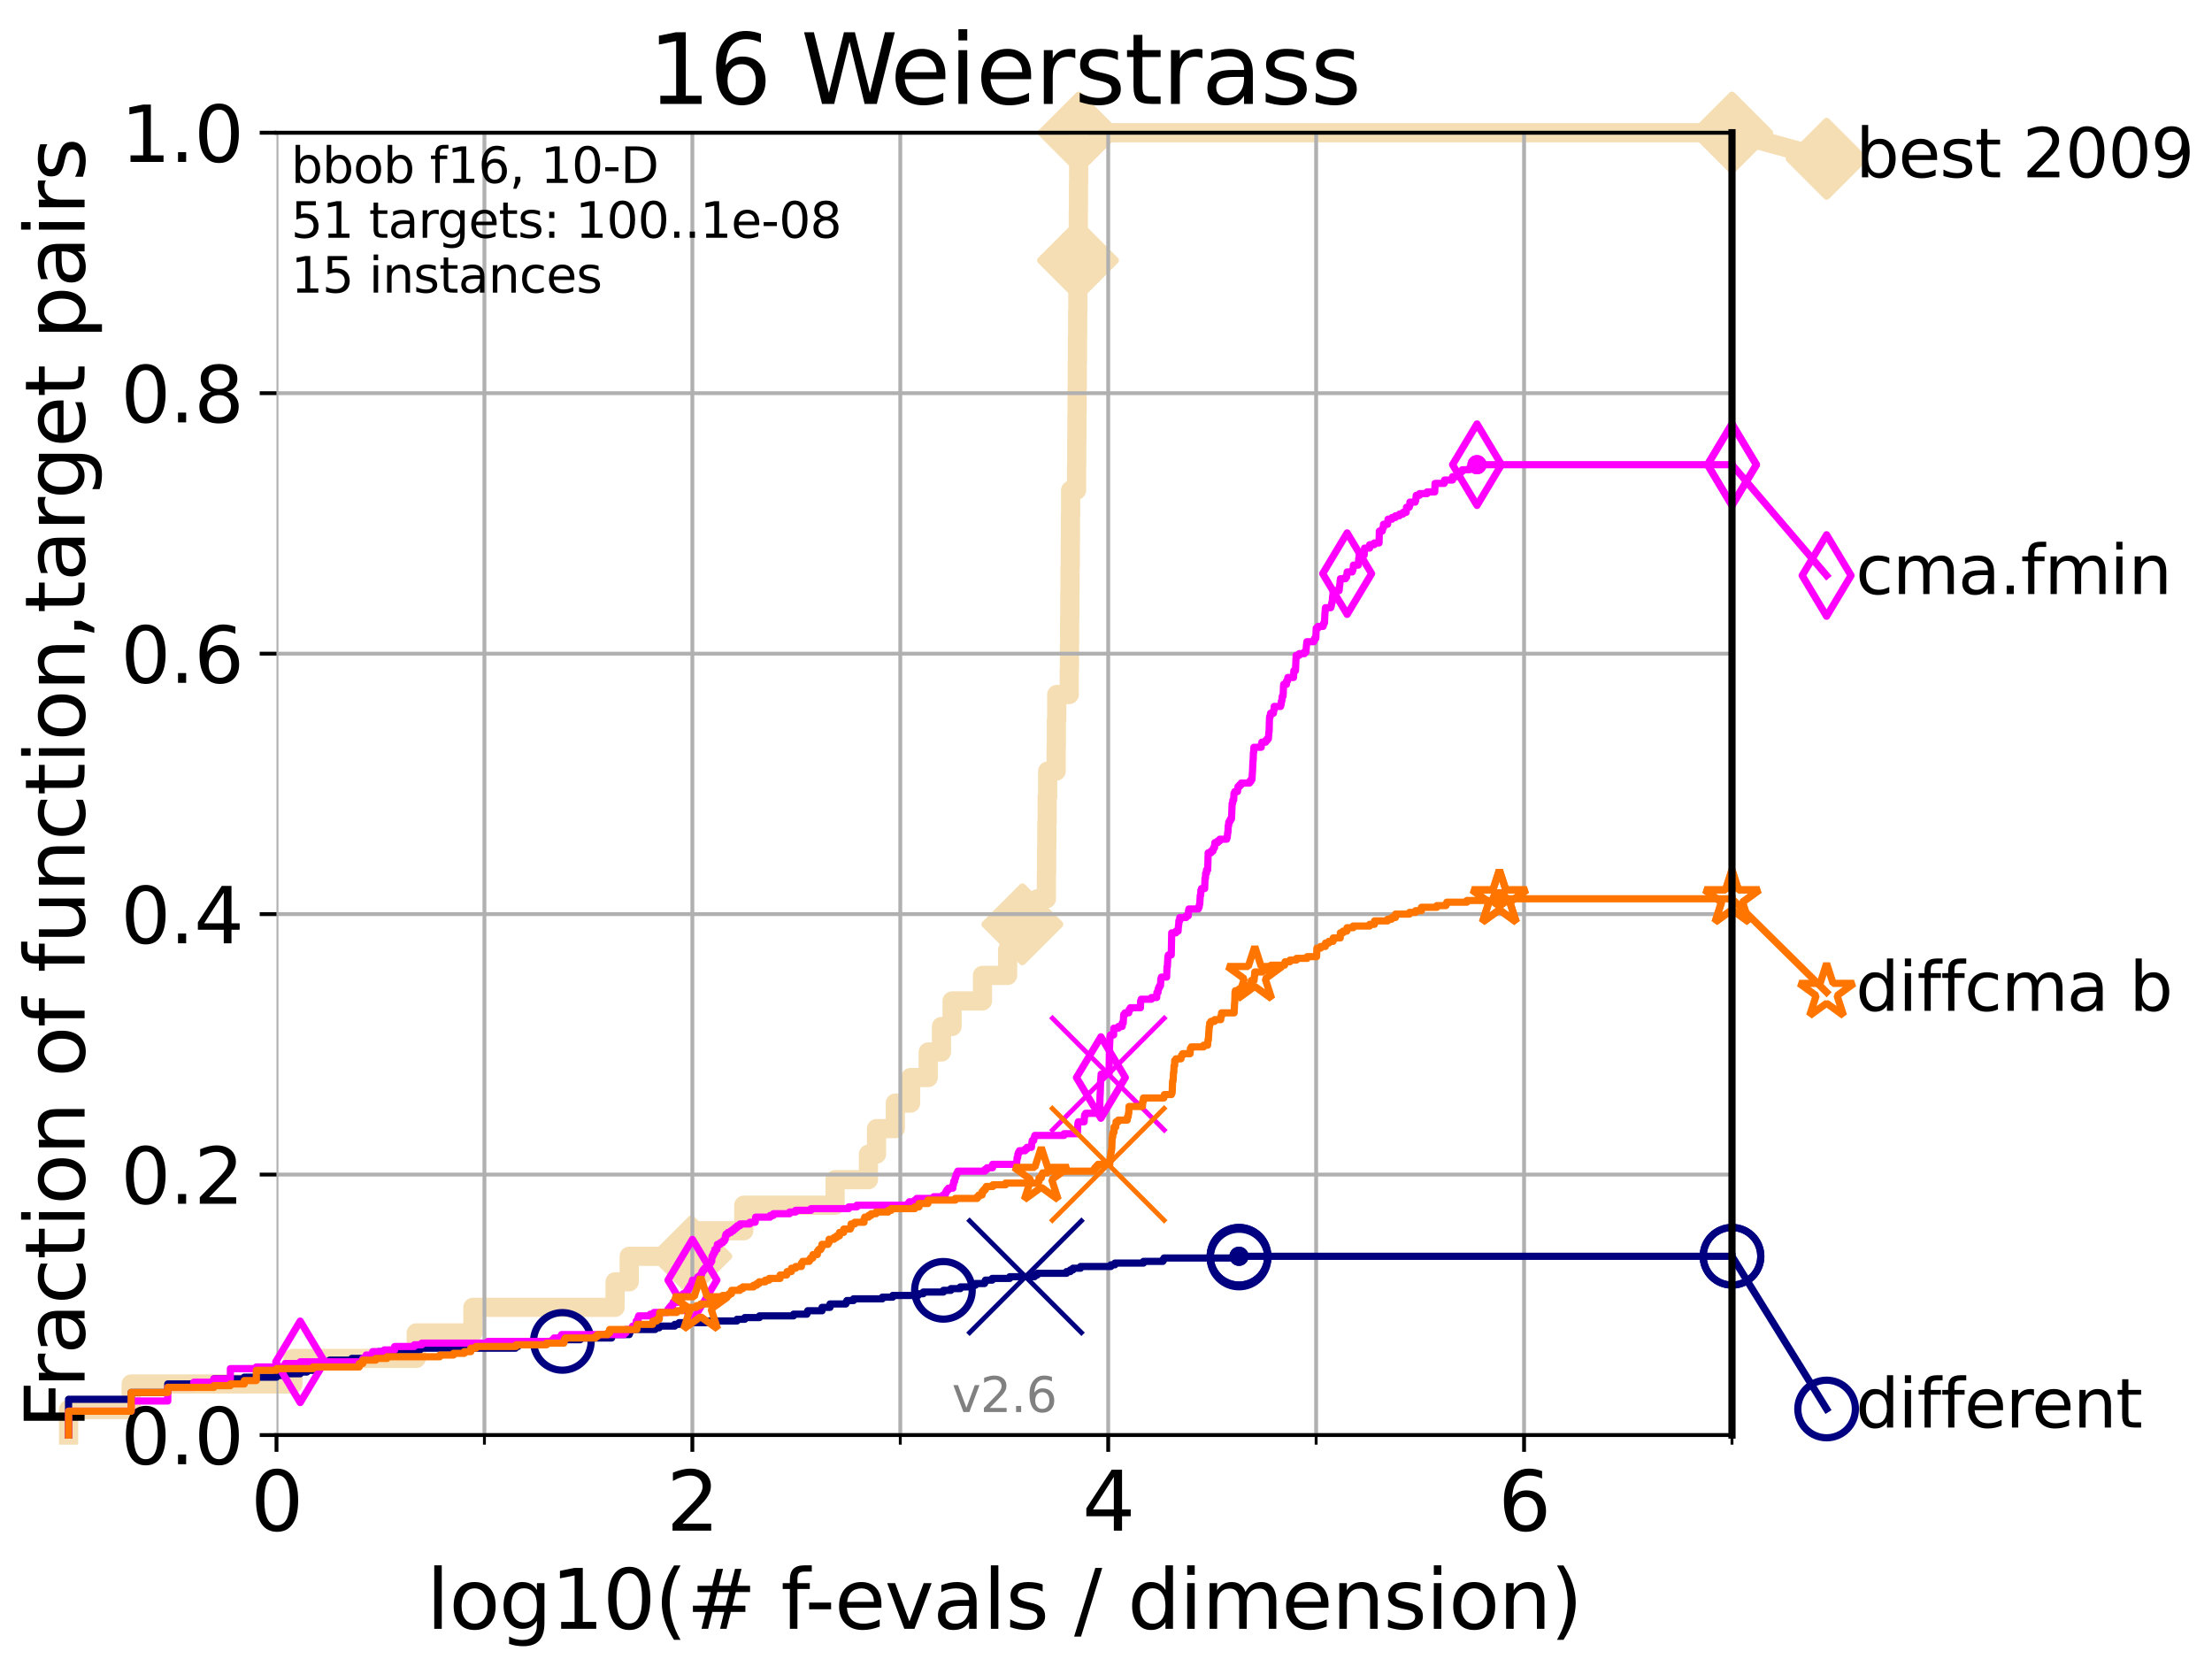 <?xml version="1.0" encoding="utf-8" standalone="no"?>
<!DOCTYPE svg PUBLIC "-//W3C//DTD SVG 1.1//EN"
  "http://www.w3.org/Graphics/SVG/1.1/DTD/svg11.dtd">
<svg height="345.6pt" version="1.1" viewBox="0 0 460.8 345.6" width="460.8pt" xmlns="http://www.w3.org/2000/svg" xmlns:xlink="http://www.w3.org/1999/xlink">
 <defs>
  <style type="text/css">*{stroke-linecap:butt;stroke-linejoin:round;}</style>
 </defs>
 <g id="figure_1">
  <g id="patch_1">
   <path d="M 0 345.6 
L 460.8 345.6 
L 460.8 0 
L 0 0 
z
" style="fill:#ffffff;"/>
  </g>
  <g id="axes_1">
   <g id="patch_2">
    <path d="M 57.6 298.944 
L 360.806 298.944 
L 360.806 27.648 
L 57.6 27.648 
z
" style="fill:#ffffff;"/>
   </g>
   <g id="line2d_1">
    <path d="M 14.285 298.944 
L 14.285 293.624 
L 27.324 293.624 
L 27.324 288.305 
L 61.03 288.305 
L 61.03 282.985 
L 86.712 282.985 
L 86.712 277.666 
L 98.51 277.666 
L 98.51 272.346 
L 128.134 272.346 
L 128.134 267.027 
L 131.078 267.027 
L 131.078 261.707 
L 144.022 261.707 
L 144.022 256.388 
L 154.94 256.388 
L 154.94 251.068 
L 173.964 251.068 
L 173.964 245.749 
L 180.914 245.749 
L 180.914 240.429 
L 182.595 240.429 
L 182.595 235.11 
L 186.511 235.11 
L 186.511 229.79 
L 189.698 229.79 
L 189.698 224.471 
L 193.362 224.471 
L 193.362 219.151 
L 196.125 219.151 
L 196.125 213.832 
L 198.336 213.832 
L 198.336 208.512 
L 204.667 208.512 
L 204.667 203.192 
L 209.903 203.192 
L 209.903 197.873 
L 212.978 197.873 
L 212.978 192.553 
L 216.117 192.553 
L 216.117 187.234 
L 217.981 187.234 
L 217.981 181.914 
L 218.029 181.914 
L 218.029 176.595 
L 218.074 176.595 
L 218.074 171.275 
L 218.145 171.275 
L 218.145 165.956 
L 218.25 165.956 
L 218.25 160.636 
L 220.02 160.636 
L 220.02 155.317 
L 220.059 155.317 
L 220.059 149.997 
L 220.139 149.997 
L 220.139 144.678 
L 222.742 144.678 
L 222.742 139.358 
L 222.788 139.358 
L 222.788 134.039 
L 222.821 134.039 
L 222.821 128.719 
L 222.862 128.719 
L 222.862 123.4 
L 222.908 123.4 
L 222.908 118.08 
L 222.965 118.08 
L 222.965 112.76 
L 222.987 112.76 
L 222.987 107.441 
L 223.032 107.441 
L 223.032 102.121 
L 224.268 102.121 
L 224.268 96.802 
L 224.307 96.802 
L 224.307 91.482 
L 224.347 91.482 
L 224.347 86.163 
L 224.381 86.163 
L 224.381 80.843 
L 224.417 80.843 
L 224.417 75.524 
L 224.452 75.524 
L 224.452 70.204 
L 224.497 70.204 
L 224.497 64.885 
L 224.541 64.885 
L 224.541 59.565 
L 224.568 59.565 
L 224.568 54.246 
L 224.604 54.246 
L 224.604 48.926 
L 224.638 48.926 
L 224.638 43.607 
L 224.663 43.607 
L 224.663 38.287 
L 224.697 38.287 
L 224.697 32.968 
L 224.722 32.968 
L 224.722 27.648 
L 360.806 27.648 
" style="fill:none;stroke:#f5deb3;stroke-linecap:square;stroke-width:4;"/>
   </g>
   <g id="line2d_2">
    <defs>
     <path d="M -0 7.778 
L 7.778 0 
L 0 -7.778 
L -7.778 -0 
z
" id="m3a3b0cddf2" style="stroke:#f5deb3;stroke-linejoin:miter;stroke-width:1.5;"/>
    </defs>
    <g>
     <use style="fill:#f5deb3;stroke:#f5deb3;stroke-linejoin:miter;stroke-width:1.5;" x="144.022" xlink:href="#m3a3b0cddf2" y="261.707"/>
     <use style="fill:#f5deb3;stroke:#f5deb3;stroke-linejoin:miter;stroke-width:1.5;" x="212.978" xlink:href="#m3a3b0cddf2" y="192.553"/>
     <use style="fill:#f5deb3;stroke:#f5deb3;stroke-linejoin:miter;stroke-width:1.5;" x="224.568" xlink:href="#m3a3b0cddf2" y="54.246"/>
     <use style="fill:#f5deb3;stroke:#f5deb3;stroke-linejoin:miter;stroke-width:1.5;" x="224.722" xlink:href="#m3a3b0cddf2" y="27.648"/>
     <use style="fill:#f5deb3;stroke:#f5deb3;stroke-linejoin:miter;stroke-width:1.5;" x="224.722" xlink:href="#m3a3b0cddf2" y="27.648"/>
     <use style="fill:#f5deb3;stroke:#f5deb3;stroke-linejoin:miter;stroke-width:1.5;" x="360.806" xlink:href="#m3a3b0cddf2" y="27.648"/>
    </g>
   </g>
   <g id="line2d_3">
    <path style="fill:none;stroke:#f5deb3;stroke-linecap:square;stroke-width:4;"/>
    <g/>
   </g>
   <g id="line2d_4">
    <path d="M 360.806 27.648 
L 380.515 33.074 
" style="fill:none;stroke:#f5deb3;stroke-linecap:square;stroke-width:4;"/>
    <g>
     <use style="fill:#f5deb3;stroke:#f5deb3;stroke-linejoin:miter;stroke-width:1.5;" x="360.806" xlink:href="#m3a3b0cddf2" y="27.648"/>
     <use style="fill:#f5deb3;stroke:#f5deb3;stroke-linejoin:miter;stroke-width:1.5;" x="380.515" xlink:href="#m3a3b0cddf2" y="33.074"/>
    </g>
   </g>
   <g id="matplotlib.axis_1">
    <g id="xtick_1">
     <g id="line2d_5">
      <path clip-path="url(#pac507eb723)" d="M 57.6 298.944 
L 57.6 27.648 
" style="fill:none;stroke:#b0b0b0;stroke-linecap:square;stroke-width:0.8;"/>
     </g>
     <g id="line2d_6">
      <defs>
       <path d="M 0 0 
L 0 3.5 
" id="m4e2c835374" style="stroke:#000000;stroke-width:0.8;"/>
      </defs>
      <g>
       <use style="stroke:#000000;stroke-width:0.8;" x="57.6" xlink:href="#m4e2c835374" y="298.944"/>
      </g>
     </g>
     <g id="text_1">
      <!-- 0 -->
      <g transform="translate(52.192 318.861)scale(0.17 -0.17)">
       <defs>
        <path d="M 2034 4250 
Q 1547 4250 1301 3770 
Q 1056 3291 1056 2328 
Q 1056 1369 1301 889 
Q 1547 409 2034 409 
Q 2525 409 2770 889 
Q 3016 1369 3016 2328 
Q 3016 3291 2770 3770 
Q 2525 4250 2034 4250 
z
M 2034 4750 
Q 2819 4750 3233 4129 
Q 3647 3509 3647 2328 
Q 3647 1150 3233 529 
Q 2819 -91 2034 -91 
Q 1250 -91 836 529 
Q 422 1150 422 2328 
Q 422 3509 836 4129 
Q 1250 4750 2034 4750 
z
" id="DejaVuSans-30" transform="scale(0.016)"/>
       </defs>
       <use xlink:href="#DejaVuSans-30"/>
      </g>
     </g>
    </g>
    <g id="xtick_2">
     <g id="line2d_7">
      <path clip-path="url(#pac507eb723)" d="M 144.23 298.944 
L 144.23 27.648 
" style="fill:none;stroke:#b0b0b0;stroke-linecap:square;stroke-width:0.8;"/>
     </g>
     <g id="line2d_8">
      <g>
       <use style="stroke:#000000;stroke-width:0.8;" x="144.23" xlink:href="#m4e2c835374" y="298.944"/>
      </g>
     </g>
     <g id="text_2">
      <!-- 2 -->
      <g transform="translate(138.822 318.861)scale(0.17 -0.17)">
       <defs>
        <path d="M 1228 531 
L 3431 531 
L 3431 0 
L 469 0 
L 469 531 
Q 828 903 1448 1529 
Q 2069 2156 2228 2338 
Q 2531 2678 2651 2914 
Q 2772 3150 2772 3378 
Q 2772 3750 2511 3984 
Q 2250 4219 1831 4219 
Q 1534 4219 1204 4116 
Q 875 4013 500 3803 
L 500 4441 
Q 881 4594 1212 4672 
Q 1544 4750 1819 4750 
Q 2544 4750 2975 4387 
Q 3406 4025 3406 3419 
Q 3406 3131 3298 2873 
Q 3191 2616 2906 2266 
Q 2828 2175 2409 1742 
Q 1991 1309 1228 531 
z
" id="DejaVuSans-32" transform="scale(0.016)"/>
       </defs>
       <use xlink:href="#DejaVuSans-32"/>
      </g>
     </g>
    </g>
    <g id="xtick_3">
     <g id="line2d_9">
      <path clip-path="url(#pac507eb723)" d="M 230.861 298.944 
L 230.861 27.648 
" style="fill:none;stroke:#b0b0b0;stroke-linecap:square;stroke-width:0.8;"/>
     </g>
     <g id="line2d_10">
      <g>
       <use style="stroke:#000000;stroke-width:0.8;" x="230.861" xlink:href="#m4e2c835374" y="298.944"/>
      </g>
     </g>
     <g id="text_3">
      <!-- 4 -->
      <g transform="translate(225.453 318.861)scale(0.17 -0.17)">
       <defs>
        <path d="M 2419 4116 
L 825 1625 
L 2419 1625 
L 2419 4116 
z
M 2253 4666 
L 3047 4666 
L 3047 1625 
L 3713 1625 
L 3713 1100 
L 3047 1100 
L 3047 0 
L 2419 0 
L 2419 1100 
L 313 1100 
L 313 1709 
L 2253 4666 
z
" id="DejaVuSans-34" transform="scale(0.016)"/>
       </defs>
       <use xlink:href="#DejaVuSans-34"/>
      </g>
     </g>
    </g>
    <g id="xtick_4">
     <g id="line2d_11">
      <path clip-path="url(#pac507eb723)" d="M 317.491 298.944 
L 317.491 27.648 
" style="fill:none;stroke:#b0b0b0;stroke-linecap:square;stroke-width:0.8;"/>
     </g>
     <g id="line2d_12">
      <g>
       <use style="stroke:#000000;stroke-width:0.8;" x="317.491" xlink:href="#m4e2c835374" y="298.944"/>
      </g>
     </g>
     <g id="text_4">
      <!-- 6 -->
      <g transform="translate(312.083 318.861)scale(0.17 -0.17)">
       <defs>
        <path d="M 2113 2584 
Q 1688 2584 1439 2293 
Q 1191 2003 1191 1497 
Q 1191 994 1439 701 
Q 1688 409 2113 409 
Q 2538 409 2786 701 
Q 3034 994 3034 1497 
Q 3034 2003 2786 2293 
Q 2538 2584 2113 2584 
z
M 3366 4563 
L 3366 3988 
Q 3128 4100 2886 4159 
Q 2644 4219 2406 4219 
Q 1781 4219 1451 3797 
Q 1122 3375 1075 2522 
Q 1259 2794 1537 2939 
Q 1816 3084 2150 3084 
Q 2853 3084 3261 2657 
Q 3669 2231 3669 1497 
Q 3669 778 3244 343 
Q 2819 -91 2113 -91 
Q 1303 -91 875 529 
Q 447 1150 447 2328 
Q 447 3434 972 4092 
Q 1497 4750 2381 4750 
Q 2619 4750 2861 4703 
Q 3103 4656 3366 4563 
z
" id="DejaVuSans-36" transform="scale(0.016)"/>
       </defs>
       <use xlink:href="#DejaVuSans-36"/>
      </g>
     </g>
    </g>
    <g id="xtick_5">
     <g id="line2d_13">
      <path clip-path="url(#pac507eb723)" d="M 100.915 298.944 
L 100.915 27.648 
" style="fill:none;stroke:#b0b0b0;stroke-linecap:square;stroke-width:0.8;"/>
     </g>
     <g id="line2d_14">
      <defs>
       <path d="M 0 0 
L 0 2 
" id="m8f155e3796" style="stroke:#000000;stroke-width:0.6;"/>
      </defs>
      <g>
       <use style="stroke:#000000;stroke-width:0.6;" x="100.915" xlink:href="#m8f155e3796" y="298.944"/>
      </g>
     </g>
    </g>
    <g id="xtick_6">
     <g id="line2d_15">
      <path clip-path="url(#pac507eb723)" d="M 187.546 298.944 
L 187.546 27.648 
" style="fill:none;stroke:#b0b0b0;stroke-linecap:square;stroke-width:0.8;"/>
     </g>
     <g id="line2d_16">
      <g>
       <use style="stroke:#000000;stroke-width:0.6;" x="187.546" xlink:href="#m8f155e3796" y="298.944"/>
      </g>
     </g>
    </g>
    <g id="xtick_7">
     <g id="line2d_17">
      <path clip-path="url(#pac507eb723)" d="M 274.176 298.944 
L 274.176 27.648 
" style="fill:none;stroke:#b0b0b0;stroke-linecap:square;stroke-width:0.8;"/>
     </g>
     <g id="line2d_18">
      <g>
       <use style="stroke:#000000;stroke-width:0.6;" x="274.176" xlink:href="#m8f155e3796" y="298.944"/>
      </g>
     </g>
    </g>
    <g id="xtick_8">
     <g id="line2d_19">
      <path clip-path="url(#pac507eb723)" d="M 360.806 298.944 
L 360.806 27.648 
" style="fill:none;stroke:#b0b0b0;stroke-linecap:square;stroke-width:0.8;"/>
     </g>
     <g id="line2d_20">
      <g>
       <use style="stroke:#000000;stroke-width:0.6;" x="360.806" xlink:href="#m8f155e3796" y="298.944"/>
      </g>
     </g>
    </g>
    <g id="text_5">
     <!-- log10(# f-evals / dimension) -->
     <g transform="translate(88.823 339.314)scale(0.17 -0.17)">
      <defs>
       <path d="M 603 4863 
L 1178 4863 
L 1178 0 
L 603 0 
L 603 4863 
z
" id="DejaVuSans-6c" transform="scale(0.016)"/>
       <path d="M 1959 3097 
Q 1497 3097 1228 2736 
Q 959 2375 959 1747 
Q 959 1119 1226 758 
Q 1494 397 1959 397 
Q 2419 397 2687 759 
Q 2956 1122 2956 1747 
Q 2956 2369 2687 2733 
Q 2419 3097 1959 3097 
z
M 1959 3584 
Q 2709 3584 3137 3096 
Q 3566 2609 3566 1747 
Q 3566 888 3137 398 
Q 2709 -91 1959 -91 
Q 1206 -91 779 398 
Q 353 888 353 1747 
Q 353 2609 779 3096 
Q 1206 3584 1959 3584 
z
" id="DejaVuSans-6f" transform="scale(0.016)"/>
       <path d="M 2906 1791 
Q 2906 2416 2648 2759 
Q 2391 3103 1925 3103 
Q 1463 3103 1205 2759 
Q 947 2416 947 1791 
Q 947 1169 1205 825 
Q 1463 481 1925 481 
Q 2391 481 2648 825 
Q 2906 1169 2906 1791 
z
M 3481 434 
Q 3481 -459 3084 -895 
Q 2688 -1331 1869 -1331 
Q 1566 -1331 1297 -1286 
Q 1028 -1241 775 -1147 
L 775 -588 
Q 1028 -725 1275 -790 
Q 1522 -856 1778 -856 
Q 2344 -856 2625 -561 
Q 2906 -266 2906 331 
L 2906 616 
Q 2728 306 2450 153 
Q 2172 0 1784 0 
Q 1141 0 747 490 
Q 353 981 353 1791 
Q 353 2603 747 3093 
Q 1141 3584 1784 3584 
Q 2172 3584 2450 3431 
Q 2728 3278 2906 2969 
L 2906 3500 
L 3481 3500 
L 3481 434 
z
" id="DejaVuSans-67" transform="scale(0.016)"/>
       <path d="M 794 531 
L 1825 531 
L 1825 4091 
L 703 3866 
L 703 4441 
L 1819 4666 
L 2450 4666 
L 2450 531 
L 3481 531 
L 3481 0 
L 794 0 
L 794 531 
z
" id="DejaVuSans-31" transform="scale(0.016)"/>
       <path d="M 1984 4856 
Q 1566 4138 1362 3434 
Q 1159 2731 1159 2009 
Q 1159 1288 1364 580 
Q 1569 -128 1984 -844 
L 1484 -844 
Q 1016 -109 783 600 
Q 550 1309 550 2009 
Q 550 2706 781 3412 
Q 1013 4119 1484 4856 
L 1984 4856 
z
" id="DejaVuSans-28" transform="scale(0.016)"/>
       <path d="M 3272 2816 
L 2363 2816 
L 2100 1772 
L 3016 1772 
L 3272 2816 
z
M 2803 4594 
L 2478 3297 
L 3391 3297 
L 3719 4594 
L 4219 4594 
L 3897 3297 
L 4872 3297 
L 4872 2816 
L 3775 2816 
L 3519 1772 
L 4513 1772 
L 4513 1294 
L 3397 1294 
L 3072 0 
L 2572 0 
L 2894 1294 
L 1978 1294 
L 1656 0 
L 1153 0 
L 1478 1294 
L 494 1294 
L 494 1772 
L 1594 1772 
L 1856 2816 
L 850 2816 
L 850 3297 
L 1978 3297 
L 2297 4594 
L 2803 4594 
z
" id="DejaVuSans-23" transform="scale(0.016)"/>
       <path id="DejaVuSans-20" transform="scale(0.016)"/>
       <path d="M 2375 4863 
L 2375 4384 
L 1825 4384 
Q 1516 4384 1395 4259 
Q 1275 4134 1275 3809 
L 1275 3500 
L 2222 3500 
L 2222 3053 
L 1275 3053 
L 1275 0 
L 697 0 
L 697 3053 
L 147 3053 
L 147 3500 
L 697 3500 
L 697 3744 
Q 697 4328 969 4595 
Q 1241 4863 1831 4863 
L 2375 4863 
z
" id="DejaVuSans-66" transform="scale(0.016)"/>
       <path d="M 313 2009 
L 1997 2009 
L 1997 1497 
L 313 1497 
L 313 2009 
z
" id="DejaVuSans-2d" transform="scale(0.016)"/>
       <path d="M 3597 1894 
L 3597 1613 
L 953 1613 
Q 991 1019 1311 708 
Q 1631 397 2203 397 
Q 2534 397 2845 478 
Q 3156 559 3463 722 
L 3463 178 
Q 3153 47 2828 -22 
Q 2503 -91 2169 -91 
Q 1331 -91 842 396 
Q 353 884 353 1716 
Q 353 2575 817 3079 
Q 1281 3584 2069 3584 
Q 2775 3584 3186 3129 
Q 3597 2675 3597 1894 
z
M 3022 2063 
Q 3016 2534 2758 2815 
Q 2500 3097 2075 3097 
Q 1594 3097 1305 2825 
Q 1016 2553 972 2059 
L 3022 2063 
z
" id="DejaVuSans-65" transform="scale(0.016)"/>
       <path d="M 191 3500 
L 800 3500 
L 1894 563 
L 2988 3500 
L 3597 3500 
L 2284 0 
L 1503 0 
L 191 3500 
z
" id="DejaVuSans-76" transform="scale(0.016)"/>
       <path d="M 2194 1759 
Q 1497 1759 1228 1600 
Q 959 1441 959 1056 
Q 959 750 1161 570 
Q 1363 391 1709 391 
Q 2188 391 2477 730 
Q 2766 1069 2766 1631 
L 2766 1759 
L 2194 1759 
z
M 3341 1997 
L 3341 0 
L 2766 0 
L 2766 531 
Q 2569 213 2275 61 
Q 1981 -91 1556 -91 
Q 1019 -91 701 211 
Q 384 513 384 1019 
Q 384 1609 779 1909 
Q 1175 2209 1959 2209 
L 2766 2209 
L 2766 2266 
Q 2766 2663 2505 2880 
Q 2244 3097 1772 3097 
Q 1472 3097 1187 3025 
Q 903 2953 641 2809 
L 641 3341 
Q 956 3463 1253 3523 
Q 1550 3584 1831 3584 
Q 2591 3584 2966 3190 
Q 3341 2797 3341 1997 
z
" id="DejaVuSans-61" transform="scale(0.016)"/>
       <path d="M 2834 3397 
L 2834 2853 
Q 2591 2978 2328 3040 
Q 2066 3103 1784 3103 
Q 1356 3103 1142 2972 
Q 928 2841 928 2578 
Q 928 2378 1081 2264 
Q 1234 2150 1697 2047 
L 1894 2003 
Q 2506 1872 2764 1633 
Q 3022 1394 3022 966 
Q 3022 478 2636 193 
Q 2250 -91 1575 -91 
Q 1294 -91 989 -36 
Q 684 19 347 128 
L 347 722 
Q 666 556 975 473 
Q 1284 391 1588 391 
Q 1994 391 2212 530 
Q 2431 669 2431 922 
Q 2431 1156 2273 1281 
Q 2116 1406 1581 1522 
L 1381 1569 
Q 847 1681 609 1914 
Q 372 2147 372 2553 
Q 372 3047 722 3315 
Q 1072 3584 1716 3584 
Q 2034 3584 2315 3537 
Q 2597 3491 2834 3397 
z
" id="DejaVuSans-73" transform="scale(0.016)"/>
       <path d="M 1625 4666 
L 2156 4666 
L 531 -594 
L 0 -594 
L 1625 4666 
z
" id="DejaVuSans-2f" transform="scale(0.016)"/>
       <path d="M 2906 2969 
L 2906 4863 
L 3481 4863 
L 3481 0 
L 2906 0 
L 2906 525 
Q 2725 213 2448 61 
Q 2172 -91 1784 -91 
Q 1150 -91 751 415 
Q 353 922 353 1747 
Q 353 2572 751 3078 
Q 1150 3584 1784 3584 
Q 2172 3584 2448 3432 
Q 2725 3281 2906 2969 
z
M 947 1747 
Q 947 1113 1208 752 
Q 1469 391 1925 391 
Q 2381 391 2643 752 
Q 2906 1113 2906 1747 
Q 2906 2381 2643 2742 
Q 2381 3103 1925 3103 
Q 1469 3103 1208 2742 
Q 947 2381 947 1747 
z
" id="DejaVuSans-64" transform="scale(0.016)"/>
       <path d="M 603 3500 
L 1178 3500 
L 1178 0 
L 603 0 
L 603 3500 
z
M 603 4863 
L 1178 4863 
L 1178 4134 
L 603 4134 
L 603 4863 
z
" id="DejaVuSans-69" transform="scale(0.016)"/>
       <path d="M 3328 2828 
Q 3544 3216 3844 3400 
Q 4144 3584 4550 3584 
Q 5097 3584 5394 3201 
Q 5691 2819 5691 2113 
L 5691 0 
L 5113 0 
L 5113 2094 
Q 5113 2597 4934 2840 
Q 4756 3084 4391 3084 
Q 3944 3084 3684 2787 
Q 3425 2491 3425 1978 
L 3425 0 
L 2847 0 
L 2847 2094 
Q 2847 2600 2669 2842 
Q 2491 3084 2119 3084 
Q 1678 3084 1418 2786 
Q 1159 2488 1159 1978 
L 1159 0 
L 581 0 
L 581 3500 
L 1159 3500 
L 1159 2956 
Q 1356 3278 1631 3431 
Q 1906 3584 2284 3584 
Q 2666 3584 2933 3390 
Q 3200 3197 3328 2828 
z
" id="DejaVuSans-6d" transform="scale(0.016)"/>
       <path d="M 3513 2113 
L 3513 0 
L 2938 0 
L 2938 2094 
Q 2938 2591 2744 2837 
Q 2550 3084 2163 3084 
Q 1697 3084 1428 2787 
Q 1159 2491 1159 1978 
L 1159 0 
L 581 0 
L 581 3500 
L 1159 3500 
L 1159 2956 
Q 1366 3272 1645 3428 
Q 1925 3584 2291 3584 
Q 2894 3584 3203 3211 
Q 3513 2838 3513 2113 
z
" id="DejaVuSans-6e" transform="scale(0.016)"/>
       <path d="M 513 4856 
L 1013 4856 
Q 1481 4119 1714 3412 
Q 1947 2706 1947 2009 
Q 1947 1309 1714 600 
Q 1481 -109 1013 -844 
L 513 -844 
Q 928 -128 1133 580 
Q 1338 1288 1338 2009 
Q 1338 2731 1133 3434 
Q 928 4138 513 4856 
z
" id="DejaVuSans-29" transform="scale(0.016)"/>
      </defs>
      <use xlink:href="#DejaVuSans-6c"/>
      <use x="27.783" xlink:href="#DejaVuSans-6f"/>
      <use x="88.965" xlink:href="#DejaVuSans-67"/>
      <use x="152.441" xlink:href="#DejaVuSans-31"/>
      <use x="216.064" xlink:href="#DejaVuSans-30"/>
      <use x="279.688" xlink:href="#DejaVuSans-28"/>
      <use x="318.701" xlink:href="#DejaVuSans-23"/>
      <use x="402.49" xlink:href="#DejaVuSans-20"/>
      <use x="434.277" xlink:href="#DejaVuSans-66"/>
      <use x="463.982" xlink:href="#DejaVuSans-2d"/>
      <use x="500.066" xlink:href="#DejaVuSans-65"/>
      <use x="561.59" xlink:href="#DejaVuSans-76"/>
      <use x="620.77" xlink:href="#DejaVuSans-61"/>
      <use x="682.049" xlink:href="#DejaVuSans-6c"/>
      <use x="709.832" xlink:href="#DejaVuSans-73"/>
      <use x="761.932" xlink:href="#DejaVuSans-20"/>
      <use x="793.719" xlink:href="#DejaVuSans-2f"/>
      <use x="827.41" xlink:href="#DejaVuSans-20"/>
      <use x="859.197" xlink:href="#DejaVuSans-64"/>
      <use x="922.674" xlink:href="#DejaVuSans-69"/>
      <use x="950.457" xlink:href="#DejaVuSans-6d"/>
      <use x="1047.869" xlink:href="#DejaVuSans-65"/>
      <use x="1109.393" xlink:href="#DejaVuSans-6e"/>
      <use x="1172.771" xlink:href="#DejaVuSans-73"/>
      <use x="1224.871" xlink:href="#DejaVuSans-69"/>
      <use x="1252.654" xlink:href="#DejaVuSans-6f"/>
      <use x="1313.836" xlink:href="#DejaVuSans-6e"/>
      <use x="1377.215" xlink:href="#DejaVuSans-29"/>
     </g>
    </g>
   </g>
   <g id="matplotlib.axis_2">
    <g id="ytick_1">
     <g id="line2d_21">
      <path clip-path="url(#pac507eb723)" d="M 57.6 298.944 
L 360.806 298.944 
" style="fill:none;stroke:#b0b0b0;stroke-linecap:square;stroke-width:0.8;"/>
     </g>
     <g id="line2d_22">
      <defs>
       <path d="M 0 0 
L -3.5 0 
" id="m29f1c3afb5" style="stroke:#000000;stroke-width:0.8;"/>
      </defs>
      <g>
       <use style="stroke:#000000;stroke-width:0.8;" x="57.6" xlink:href="#m29f1c3afb5" y="298.944"/>
      </g>
     </g>
     <g id="text_6">
      <!-- 0.0 -->
      <g transform="translate(25.155 305.023)scale(0.16 -0.16)">
       <defs>
        <path d="M 684 794 
L 1344 794 
L 1344 0 
L 684 0 
L 684 794 
z
" id="DejaVuSans-2e" transform="scale(0.016)"/>
       </defs>
       <use xlink:href="#DejaVuSans-30"/>
       <use x="63.623" xlink:href="#DejaVuSans-2e"/>
       <use x="95.41" xlink:href="#DejaVuSans-30"/>
      </g>
     </g>
    </g>
    <g id="ytick_2">
     <g id="line2d_23">
      <path clip-path="url(#pac507eb723)" d="M 57.6 244.685 
L 360.806 244.685 
" style="fill:none;stroke:#b0b0b0;stroke-linecap:square;stroke-width:0.8;"/>
     </g>
     <g id="line2d_24">
      <g>
       <use style="stroke:#000000;stroke-width:0.8;" x="57.6" xlink:href="#m29f1c3afb5" y="244.685"/>
      </g>
     </g>
     <g id="text_7">
      <!-- 0.2 -->
      <g transform="translate(25.155 250.764)scale(0.16 -0.16)">
       <use xlink:href="#DejaVuSans-30"/>
       <use x="63.623" xlink:href="#DejaVuSans-2e"/>
       <use x="95.41" xlink:href="#DejaVuSans-32"/>
      </g>
     </g>
    </g>
    <g id="ytick_3">
     <g id="line2d_25">
      <path clip-path="url(#pac507eb723)" d="M 57.6 190.426 
L 360.806 190.426 
" style="fill:none;stroke:#b0b0b0;stroke-linecap:square;stroke-width:0.8;"/>
     </g>
     <g id="line2d_26">
      <g>
       <use style="stroke:#000000;stroke-width:0.8;" x="57.6" xlink:href="#m29f1c3afb5" y="190.426"/>
      </g>
     </g>
     <g id="text_8">
      <!-- 0.4 -->
      <g transform="translate(25.155 196.504)scale(0.16 -0.16)">
       <use xlink:href="#DejaVuSans-30"/>
       <use x="63.623" xlink:href="#DejaVuSans-2e"/>
       <use x="95.41" xlink:href="#DejaVuSans-34"/>
      </g>
     </g>
    </g>
    <g id="ytick_4">
     <g id="line2d_27">
      <path clip-path="url(#pac507eb723)" d="M 57.6 136.166 
L 360.806 136.166 
" style="fill:none;stroke:#b0b0b0;stroke-linecap:square;stroke-width:0.8;"/>
     </g>
     <g id="line2d_28">
      <g>
       <use style="stroke:#000000;stroke-width:0.8;" x="57.6" xlink:href="#m29f1c3afb5" y="136.166"/>
      </g>
     </g>
     <g id="text_9">
      <!-- 0.6 -->
      <g transform="translate(25.155 142.245)scale(0.16 -0.16)">
       <use xlink:href="#DejaVuSans-30"/>
       <use x="63.623" xlink:href="#DejaVuSans-2e"/>
       <use x="95.41" xlink:href="#DejaVuSans-36"/>
      </g>
     </g>
    </g>
    <g id="ytick_5">
     <g id="line2d_29">
      <path clip-path="url(#pac507eb723)" d="M 57.6 81.907 
L 360.806 81.907 
" style="fill:none;stroke:#b0b0b0;stroke-linecap:square;stroke-width:0.8;"/>
     </g>
     <g id="line2d_30">
      <g>
       <use style="stroke:#000000;stroke-width:0.8;" x="57.6" xlink:href="#m29f1c3afb5" y="81.907"/>
      </g>
     </g>
     <g id="text_10">
      <!-- 0.8 -->
      <g transform="translate(25.155 87.986)scale(0.16 -0.16)">
       <defs>
        <path d="M 2034 2216 
Q 1584 2216 1326 1975 
Q 1069 1734 1069 1313 
Q 1069 891 1326 650 
Q 1584 409 2034 409 
Q 2484 409 2743 651 
Q 3003 894 3003 1313 
Q 3003 1734 2745 1975 
Q 2488 2216 2034 2216 
z
M 1403 2484 
Q 997 2584 770 2862 
Q 544 3141 544 3541 
Q 544 4100 942 4425 
Q 1341 4750 2034 4750 
Q 2731 4750 3128 4425 
Q 3525 4100 3525 3541 
Q 3525 3141 3298 2862 
Q 3072 2584 2669 2484 
Q 3125 2378 3379 2068 
Q 3634 1759 3634 1313 
Q 3634 634 3220 271 
Q 2806 -91 2034 -91 
Q 1263 -91 848 271 
Q 434 634 434 1313 
Q 434 1759 690 2068 
Q 947 2378 1403 2484 
z
M 1172 3481 
Q 1172 3119 1398 2916 
Q 1625 2713 2034 2713 
Q 2441 2713 2670 2916 
Q 2900 3119 2900 3481 
Q 2900 3844 2670 4047 
Q 2441 4250 2034 4250 
Q 1625 4250 1398 4047 
Q 1172 3844 1172 3481 
z
" id="DejaVuSans-38" transform="scale(0.016)"/>
       </defs>
       <use xlink:href="#DejaVuSans-30"/>
       <use x="63.623" xlink:href="#DejaVuSans-2e"/>
       <use x="95.41" xlink:href="#DejaVuSans-38"/>
      </g>
     </g>
    </g>
    <g id="ytick_6">
     <g id="line2d_31">
      <path clip-path="url(#pac507eb723)" d="M 57.6 27.648 
L 360.806 27.648 
" style="fill:none;stroke:#b0b0b0;stroke-linecap:square;stroke-width:0.8;"/>
     </g>
     <g id="line2d_32">
      <g>
       <use style="stroke:#000000;stroke-width:0.8;" x="57.6" xlink:href="#m29f1c3afb5" y="27.648"/>
      </g>
     </g>
     <g id="text_11">
      <!-- 1.0 -->
      <g transform="translate(25.155 33.727)scale(0.16 -0.16)">
       <use xlink:href="#DejaVuSans-31"/>
       <use x="63.623" xlink:href="#DejaVuSans-2e"/>
       <use x="95.41" xlink:href="#DejaVuSans-30"/>
      </g>
     </g>
    </g>
    <g id="text_12">
     <!-- Fraction of function,target pairs -->
     <g transform="translate(17.62 297.681)rotate(-90)scale(0.17 -0.17)">
      <defs>
       <path d="M 628 4666 
L 3309 4666 
L 3309 4134 
L 1259 4134 
L 1259 2759 
L 3109 2759 
L 3109 2228 
L 1259 2228 
L 1259 0 
L 628 0 
L 628 4666 
z
" id="DejaVuSans-46" transform="scale(0.016)"/>
       <path d="M 2631 2963 
Q 2534 3019 2420 3045 
Q 2306 3072 2169 3072 
Q 1681 3072 1420 2755 
Q 1159 2438 1159 1844 
L 1159 0 
L 581 0 
L 581 3500 
L 1159 3500 
L 1159 2956 
Q 1341 3275 1631 3429 
Q 1922 3584 2338 3584 
Q 2397 3584 2469 3576 
Q 2541 3569 2628 3553 
L 2631 2963 
z
" id="DejaVuSans-72" transform="scale(0.016)"/>
       <path d="M 3122 3366 
L 3122 2828 
Q 2878 2963 2633 3030 
Q 2388 3097 2138 3097 
Q 1578 3097 1268 2742 
Q 959 2388 959 1747 
Q 959 1106 1268 751 
Q 1578 397 2138 397 
Q 2388 397 2633 464 
Q 2878 531 3122 666 
L 3122 134 
Q 2881 22 2623 -34 
Q 2366 -91 2075 -91 
Q 1284 -91 818 406 
Q 353 903 353 1747 
Q 353 2603 823 3093 
Q 1294 3584 2113 3584 
Q 2378 3584 2631 3529 
Q 2884 3475 3122 3366 
z
" id="DejaVuSans-63" transform="scale(0.016)"/>
       <path d="M 1172 4494 
L 1172 3500 
L 2356 3500 
L 2356 3053 
L 1172 3053 
L 1172 1153 
Q 1172 725 1289 603 
Q 1406 481 1766 481 
L 2356 481 
L 2356 0 
L 1766 0 
Q 1100 0 847 248 
Q 594 497 594 1153 
L 594 3053 
L 172 3053 
L 172 3500 
L 594 3500 
L 594 4494 
L 1172 4494 
z
" id="DejaVuSans-74" transform="scale(0.016)"/>
       <path d="M 544 1381 
L 544 3500 
L 1119 3500 
L 1119 1403 
Q 1119 906 1312 657 
Q 1506 409 1894 409 
Q 2359 409 2629 706 
Q 2900 1003 2900 1516 
L 2900 3500 
L 3475 3500 
L 3475 0 
L 2900 0 
L 2900 538 
Q 2691 219 2414 64 
Q 2138 -91 1772 -91 
Q 1169 -91 856 284 
Q 544 659 544 1381 
z
M 1991 3584 
L 1991 3584 
z
" id="DejaVuSans-75" transform="scale(0.016)"/>
       <path d="M 750 794 
L 1409 794 
L 1409 256 
L 897 -744 
L 494 -744 
L 750 256 
L 750 794 
z
" id="DejaVuSans-2c" transform="scale(0.016)"/>
       <path d="M 1159 525 
L 1159 -1331 
L 581 -1331 
L 581 3500 
L 1159 3500 
L 1159 2969 
Q 1341 3281 1617 3432 
Q 1894 3584 2278 3584 
Q 2916 3584 3314 3078 
Q 3713 2572 3713 1747 
Q 3713 922 3314 415 
Q 2916 -91 2278 -91 
Q 1894 -91 1617 61 
Q 1341 213 1159 525 
z
M 3116 1747 
Q 3116 2381 2855 2742 
Q 2594 3103 2138 3103 
Q 1681 3103 1420 2742 
Q 1159 2381 1159 1747 
Q 1159 1113 1420 752 
Q 1681 391 2138 391 
Q 2594 391 2855 752 
Q 3116 1113 3116 1747 
z
" id="DejaVuSans-70" transform="scale(0.016)"/>
      </defs>
      <use xlink:href="#DejaVuSans-46"/>
      <use x="50.27" xlink:href="#DejaVuSans-72"/>
      <use x="91.383" xlink:href="#DejaVuSans-61"/>
      <use x="152.662" xlink:href="#DejaVuSans-63"/>
      <use x="207.643" xlink:href="#DejaVuSans-74"/>
      <use x="246.852" xlink:href="#DejaVuSans-69"/>
      <use x="274.635" xlink:href="#DejaVuSans-6f"/>
      <use x="335.816" xlink:href="#DejaVuSans-6e"/>
      <use x="399.195" xlink:href="#DejaVuSans-20"/>
      <use x="430.982" xlink:href="#DejaVuSans-6f"/>
      <use x="492.164" xlink:href="#DejaVuSans-66"/>
      <use x="527.369" xlink:href="#DejaVuSans-20"/>
      <use x="559.156" xlink:href="#DejaVuSans-66"/>
      <use x="594.361" xlink:href="#DejaVuSans-75"/>
      <use x="657.74" xlink:href="#DejaVuSans-6e"/>
      <use x="721.119" xlink:href="#DejaVuSans-63"/>
      <use x="776.1" xlink:href="#DejaVuSans-74"/>
      <use x="815.309" xlink:href="#DejaVuSans-69"/>
      <use x="843.092" xlink:href="#DejaVuSans-6f"/>
      <use x="904.273" xlink:href="#DejaVuSans-6e"/>
      <use x="967.652" xlink:href="#DejaVuSans-2c"/>
      <use x="999.439" xlink:href="#DejaVuSans-74"/>
      <use x="1038.648" xlink:href="#DejaVuSans-61"/>
      <use x="1099.928" xlink:href="#DejaVuSans-72"/>
      <use x="1139.291" xlink:href="#DejaVuSans-67"/>
      <use x="1202.768" xlink:href="#DejaVuSans-65"/>
      <use x="1264.291" xlink:href="#DejaVuSans-74"/>
      <use x="1303.5" xlink:href="#DejaVuSans-20"/>
      <use x="1335.287" xlink:href="#DejaVuSans-70"/>
      <use x="1398.764" xlink:href="#DejaVuSans-61"/>
      <use x="1460.043" xlink:href="#DejaVuSans-69"/>
      <use x="1487.826" xlink:href="#DejaVuSans-72"/>
      <use x="1528.939" xlink:href="#DejaVuSans-73"/>
     </g>
    </g>
   </g>
   <g id="line2d_33">
    <defs>
     <path d="M 0 1.5 
C 0.398 1.5 0.779 1.342 1.061 1.061 
C 1.342 0.779 1.5 0.398 1.5 0 
C 1.5 -0.398 1.342 -0.779 1.061 -1.061 
C 0.779 -1.342 0.398 -1.5 0 -1.5 
C -0.398 -1.5 -0.779 -1.342 -1.061 -1.061 
C -1.342 -0.779 -1.5 -0.398 -1.5 0 
C -1.5 0.398 -1.342 0.779 -1.061 1.061 
C -0.779 1.342 -0.398 1.5 0 1.5 
z
" id="m5893b5767a" style="stroke:#f5deb3;"/>
    </defs>
    <g>
     <use style="fill:#f5deb3;stroke:#f5deb3;" x="224.722" xlink:href="#m5893b5767a" y="27.648"/>
     <use style="fill:#f5deb3;stroke:#f5deb3;" x="224.722" xlink:href="#m5893b5767a" y="27.648"/>
    </g>
   </g>
   <g id="line2d_34">
    <defs>
     <path d="M 0 1.5 
C 0.398 1.5 0.779 1.342 1.061 1.061 
C 1.342 0.779 1.5 0.398 1.5 0 
C 1.5 -0.398 1.342 -0.779 1.061 -1.061 
C 0.779 -1.342 0.398 -1.5 0 -1.5 
C -0.398 -1.5 -0.779 -1.342 -1.061 -1.061 
C -1.342 -0.779 -1.5 -0.398 -1.5 0 
C -1.5 0.398 -1.342 0.779 -1.061 1.061 
C -0.779 1.342 -0.398 1.5 0 1.5 
z
" id="m08fd9a544a" style="stroke:#000080;"/>
    </defs>
    <g>
     <use style="fill:#000080;stroke:#000080;" x="258.107" xlink:href="#m08fd9a544a" y="261.707"/>
     <use style="fill:#000080;stroke:#000080;" x="258.107" xlink:href="#m08fd9a544a" y="261.707"/>
    </g>
   </g>
   <g id="line2d_35">
    <path d="M 14.285 298.944 
L 14.285 291.497 
L 27.324 291.497 
L 27.324 290.078 
L 34.951 290.078 
L 34.951 288.305 
L 44.561 288.305 
L 44.561 287.241 
L 50.89 287.241 
L 50.89 286.886 
L 57.6 286.886 
L 57.6 286.532 
L 59.393 286.532 
L 59.393 286.177 
L 62.535 286.177 
L 62.535 285.822 
L 63.93 285.822 
L 63.93 285.468 
L 65.227 285.468 
L 65.227 284.759 
L 66.441 284.759 
L 66.441 284.404 
L 67.582 284.404 
L 67.582 284.049 
L 68.657 284.049 
L 68.657 283.34 
L 73.268 283.34 
L 73.268 282.985 
L 77.629 282.985 
L 77.629 282.631 
L 78.883 282.631 
L 78.883 281.567 
L 82.212 281.567 
L 82.212 281.212 
L 87.496 281.212 
L 87.496 280.858 
L 107.379 280.858 
L 107.379 280.503 
L 107.905 280.503 
L 107.905 280.148 
L 110.562 280.148 
L 110.562 279.794 
L 113.088 279.794 
L 113.088 279.439 
L 117.147 279.439 
L 117.147 279.084 
L 120.879 279.084 
L 120.879 278.73 
L 127.412 278.73 
L 127.412 278.021 
L 131.078 278.021 
L 131.078 277.666 
L 131.229 277.666 
L 131.229 276.957 
L 136.499 276.957 
L 136.499 276.602 
L 137.332 276.602 
L 137.332 276.247 
L 140.566 276.247 
L 140.566 275.893 
L 141.459 275.893 
L 141.459 275.538 
L 147.519 275.538 
L 147.519 275.183 
L 153.525 275.183 
L 153.525 274.829 
L 155.151 274.829 
L 155.151 274.474 
L 158.214 274.474 
L 158.214 274.12 
L 165.313 274.12 
L 165.313 273.765 
L 168.09 273.765 
L 168.09 273.41 
L 168.259 273.41 
L 168.259 273.056 
L 171.249 273.056 
L 171.249 272.346 
L 172.909 272.346 
L 172.909 271.637 
L 176.207 271.637 
L 176.207 271.282 
L 176.425 271.282 
L 176.425 270.928 
L 177.801 270.928 
L 177.801 270.573 
L 183.81 270.573 
L 183.81 270.219 
L 185.971 270.219 
L 185.971 269.864 
L 191.282 269.864 
L 191.282 269.509 
L 192.334 269.509 
L 192.334 269.155 
L 196.533 269.155 
L 196.533 268.8 
L 198.087 268.8 
L 198.087 268.445 
L 200.044 268.445 
L 200.044 268.091 
L 202.552 268.091 
L 202.552 267.736 
L 203.211 267.736 
L 203.211 267.381 
L 205.101 267.381 
L 205.101 267.027 
L 205.282 267.027 
L 205.282 266.672 
L 206.692 266.672 
L 206.692 266.318 
L 210.347 266.318 
L 210.347 265.963 
L 215.513 265.963 
L 215.513 265.608 
L 216.071 265.608 
L 216.071 265.254 
L 222.174 265.254 
L 222.174 264.899 
L 222.957 264.899 
L 222.957 264.544 
L 223.52 264.544 
L 223.52 264.19 
L 225.101 264.19 
L 225.101 263.835 
L 231.424 263.835 
L 231.424 263.48 
L 232.258 263.48 
L 232.258 263.126 
L 238.201 263.126 
L 238.201 262.771 
L 242.237 262.771 
L 242.237 262.417 
L 242.485 262.417 
L 242.485 262.062 
L 258.107 262.062 
L 258.107 261.707 
L 360.806 261.707 
L 360.806 261.707 
" style="fill:none;stroke:#000080;stroke-linecap:square;stroke-width:1.5;"/>
   </g>
   <g id="line2d_36">
    <defs>
     <path d="M 0 6 
C 1.591 6 3.117 5.368 4.243 4.243 
C 5.368 3.117 6 1.591 6 0 
C 6 -1.591 5.368 -3.117 4.243 -4.243 
C 3.117 -5.368 1.591 -6 0 -6 
C -1.591 -6 -3.117 -5.368 -4.243 -4.243 
C -5.368 -3.117 -6 -1.591 -6 0 
C -6 1.591 -5.368 3.117 -4.243 4.243 
C -3.117 5.368 -1.591 6 0 6 
z
" id="mc451a074cb" style="stroke:#000080;stroke-width:1.5;"/>
    </defs>
    <g>
     <use style="fill-opacity:0;stroke:#000080;stroke-width:1.5;" x="117.147" xlink:href="#mc451a074cb" y="279.439"/>
     <use style="fill-opacity:0;stroke:#000080;stroke-width:1.5;" x="196.533" xlink:href="#mc451a074cb" y="268.8"/>
     <use style="fill-opacity:0;stroke:#000080;stroke-width:1.5;" x="258.107" xlink:href="#mc451a074cb" y="262.062"/>
     <use style="fill-opacity:0;stroke:#000080;stroke-width:1.5;" x="258.107" xlink:href="#mc451a074cb" y="261.707"/>
     <use style="fill-opacity:0;stroke:#000080;stroke-width:1.5;" x="258.107" xlink:href="#mc451a074cb" y="261.707"/>
     <use style="fill-opacity:0;stroke:#000080;stroke-width:1.5;" x="360.806" xlink:href="#mc451a074cb" y="261.707"/>
    </g>
   </g>
   <g id="line2d_37">
    <path style="fill:none;stroke:#000080;stroke-linecap:square;stroke-width:1.5;"/>
    <g/>
   </g>
   <g id="line2d_38">
    <path clip-path="url(#pac507eb723)" d="M 213.633 265.963 
" style="fill:none;stroke:#000080;stroke-linecap:square;stroke-width:1.5;"/>
    <defs>
     <path d="M -12 12 
L 12 -12 
M -12 -12 
L 12 12 
" id="m7b345d53c2" style="stroke:#000080;"/>
    </defs>
    <g clip-path="url(#pac507eb723)">
     <use style="fill:#000080;stroke:#000080;" x="213.633" xlink:href="#m7b345d53c2" y="265.963"/>
    </g>
   </g>
   <g id="line2d_39">
    <defs>
     <path d="M 0 1.5 
C 0.398 1.5 0.779 1.342 1.061 1.061 
C 1.342 0.779 1.5 0.398 1.5 0 
C 1.5 -0.398 1.342 -0.779 1.061 -1.061 
C 0.779 -1.342 0.398 -1.5 0 -1.5 
C -0.398 -1.5 -0.779 -1.342 -1.061 -1.061 
C -1.342 -0.779 -1.5 -0.398 -1.5 0 
C -1.5 0.398 -1.342 0.779 -1.061 1.061 
C -0.779 1.342 -0.398 1.5 0 1.5 
z
" id="mb656ed3dca" style="stroke:#ff00ff;"/>
    </defs>
    <g>
     <use style="fill:#ff00ff;stroke:#ff00ff;" x="307.688" xlink:href="#mb656ed3dca" y="96.802"/>
     <use style="fill:#ff00ff;stroke:#ff00ff;" x="307.688" xlink:href="#mb656ed3dca" y="96.802"/>
    </g>
   </g>
   <g id="line2d_40">
    <path d="M 14.285 298.944 
L 14.285 293.979 
L 27.324 293.979 
L 27.324 291.851 
L 34.951 291.851 
L 34.951 289.014 
L 40.363 289.014 
L 40.363 287.95 
L 44.561 287.95 
L 44.561 287.241 
L 47.991 287.241 
L 47.991 285.113 
L 53.402 285.113 
L 53.402 284.759 
L 59.393 284.759 
L 59.393 284.049 
L 62.535 284.049 
L 62.535 283.695 
L 75.575 283.695 
L 75.575 282.985 
L 76.285 282.985 
L 76.285 282.276 
L 77.629 282.276 
L 77.629 281.567 
L 80.06 281.567 
L 80.06 281.212 
L 82.212 281.212 
L 82.212 280.503 
L 86.307 280.503 
L 86.307 280.148 
L 87.876 280.148 
L 87.876 279.794 
L 101.653 279.794 
L 101.653 279.439 
L 115.051 279.439 
L 115.051 279.084 
L 115.402 279.084 
L 115.402 278.73 
L 116.746 278.73 
L 116.746 278.375 
L 116.988 278.375 
L 116.988 278.021 
L 129.987 278.021 
L 129.987 277.666 
L 130.384 277.666 
L 130.462 276.957 
L 131.711 276.957 
L 131.784 276.247 
L 132.394 276.247 
L 132.394 275.893 
L 132.534 275.893 
L 132.534 275.183 
L 132.916 275.183 
L 132.916 274.474 
L 133.052 274.474 
L 133.052 274.12 
L 135.449 274.12 
L 135.449 273.765 
L 136.242 273.765 
L 136.242 273.41 
L 139.018 273.41 
L 139.018 273.056 
L 139.167 273.056 
L 139.167 272.701 
L 139.46 272.701 
L 139.46 272.346 
L 139.748 272.346 
L 139.748 271.992 
L 140.15 271.992 
L 140.22 271.282 
L 141.305 271.282 
L 141.349 270.573 
L 141.89 270.573 
L 141.932 269.864 
L 142.29 269.864 
L 142.29 269.509 
L 142.906 269.509 
L 142.906 269.155 
L 143.146 269.155 
L 143.146 268.8 
L 143.325 268.8 
L 143.325 268.445 
L 143.58 268.445 
L 143.58 268.091 
L 143.773 268.091 
L 143.773 267.736 
L 144.06 267.736 
L 144.117 267.027 
L 144.249 267.027 
L 144.249 266.672 
L 145.184 266.672 
L 145.184 266.318 
L 145.38 266.318 
L 145.38 265.963 
L 145.834 265.963 
L 145.834 265.608 
L 146.126 265.608 
L 146.227 264.899 
L 146.463 264.899 
L 146.463 264.544 
L 146.745 264.544 
L 146.745 264.19 
L 147.136 264.19 
L 147.136 263.835 
L 147.328 263.835 
L 147.328 263.48 
L 147.738 263.48 
L 147.738 263.126 
L 148.033 263.126 
L 148.033 262.771 
L 148.262 262.771 
L 148.322 261.707 
L 148.503 261.707 
L 148.503 261.353 
L 148.652 261.353 
L 148.652 260.998 
L 148.889 260.998 
L 148.904 260.289 
L 149.353 260.289 
L 149.439 259.225 
L 150.028 259.225 
L 150.028 258.87 
L 150.573 258.87 
L 150.573 258.516 
L 150.919 258.516 
L 150.919 258.161 
L 151.09 258.161 
L 151.116 257.452 
L 151.233 257.452 
L 151.233 257.097 
L 151.643 257.097 
L 151.643 256.742 
L 152.279 256.742 
L 152.279 256.388 
L 152.764 256.388 
L 152.764 256.033 
L 153.189 256.033 
L 153.189 255.678 
L 153.617 255.678 
L 153.617 255.324 
L 154.168 255.324 
L 154.168 254.969 
L 156.195 254.969 
L 156.195 254.615 
L 157.317 254.615 
L 157.41 253.551 
L 160.431 253.551 
L 160.431 253.196 
L 161.118 253.196 
L 161.118 252.841 
L 164.485 252.841 
L 164.485 252.487 
L 165.743 252.487 
L 165.743 252.132 
L 168.949 252.132 
L 168.949 251.778 
L 176.796 251.778 
L 176.796 251.423 
L 178.495 251.423 
L 178.495 251.068 
L 189.134 251.068 
L 189.134 250.714 
L 189.41 250.714 
L 189.41 250.359 
L 190.578 250.359 
L 190.578 250.004 
L 190.989 250.004 
L 190.989 249.65 
L 194.515 249.65 
L 194.515 249.295 
L 196.433 249.295 
L 196.433 248.94 
L 196.915 248.94 
L 196.915 248.586 
L 197.049 248.586 
L 197.049 248.231 
L 197.238 248.231 
L 197.238 247.877 
L 197.562 247.877 
L 197.562 247.522 
L 198.493 247.522 
L 198.522 246.813 
L 198.628 246.813 
L 198.676 246.103 
L 198.86 246.103 
L 198.962 245.394 
L 199.066 245.394 
L 199.17 244.685 
L 199.331 244.685 
L 199.331 244.33 
L 199.527 244.33 
L 199.527 243.976 
L 205.168 243.976 
L 205.168 243.621 
L 205.606 243.621 
L 205.606 243.266 
L 206.769 243.266 
L 206.769 242.557 
L 211.75 242.557 
L 211.857 241.493 
L 211.877 241.493 
L 211.877 241.138 
L 212.006 241.138 
L 212.042 240.429 
L 212.162 240.429 
L 212.162 240.075 
L 212.365 240.075 
L 212.365 239.72 
L 213.542 239.72 
L 213.542 239.365 
L 213.942 239.365 
L 213.942 239.011 
L 214.869 239.011 
L 214.968 237.947 
L 215.023 237.947 
L 215.023 237.592 
L 215.341 237.592 
L 215.451 236.883 
L 215.574 236.883 
L 215.574 236.528 
L 221.66 236.528 
L 221.66 236.174 
L 224.436 236.174 
L 224.537 234.046 
L 224.626 234.046 
L 224.626 233.691 
L 225.839 233.691 
L 225.945 232.273 
L 226.16 232.273 
L 226.16 231.918 
L 229.068 231.918 
L 229.163 228.017 
L 229.192 228.017 
L 229.298 224.825 
L 229.314 224.825 
L 229.392 223.761 
L 231.026 223.761 
L 231.132 218.087 
L 231.141 218.087 
L 231.238 215.959 
L 231.31 215.959 
L 231.31 215.605 
L 231.989 215.605 
L 232.023 214.186 
L 232.994 214.186 
L 232.994 213.832 
L 233.773 213.832 
L 233.773 213.122 
L 233.986 213.122 
L 234.087 211.349 
L 234.349 211.349 
L 234.349 210.994 
L 235.137 210.994 
L 235.226 210.285 
L 235.473 210.285 
L 235.473 209.931 
L 237.58 209.931 
L 237.61 208.512 
L 237.731 208.512 
L 237.731 208.157 
L 239.857 208.157 
L 239.857 207.803 
L 240.965 207.803 
L 241.005 206.739 
L 241.236 206.739 
L 241.259 206.03 
L 241.388 206.03 
L 241.388 205.675 
L 241.577 205.675 
L 241.577 205.32 
L 241.759 205.32 
L 241.823 203.902 
L 241.938 203.902 
L 241.938 203.547 
L 243.032 203.547 
L 243.11 201.419 
L 243.181 201.419 
L 243.292 199.291 
L 243.38 199.291 
L 243.38 198.937 
L 243.993 198.937 
L 244.088 194.327 
L 244.975 194.327 
L 244.975 193.972 
L 245.414 193.972 
L 245.523 192.553 
L 245.566 192.553 
L 245.572 191.844 
L 245.75 191.844 
L 245.77 191.135 
L 247.087 191.135 
L 247.087 190.78 
L 247.543 190.78 
L 247.589 189.716 
L 247.655 189.716 
L 247.655 189.362 
L 249.623 189.362 
L 249.623 189.007 
L 249.794 189.007 
L 249.891 188.298 
L 249.937 188.298 
L 250.029 186.525 
L 250.119 186.525 
L 250.165 185.461 
L 250.297 185.461 
L 250.297 185.106 
L 250.958 185.106 
L 251.022 182.978 
L 251.117 182.978 
L 251.154 181.914 
L 251.336 181.914 
L 251.338 181.205 
L 251.583 181.205 
L 251.684 177.659 
L 252.279 177.659 
L 252.279 177.304 
L 252.672 177.304 
L 252.672 176.949 
L 252.796 176.949 
L 252.796 176.595 
L 253.009 176.595 
L 253.077 175.531 
L 253.685 175.531 
L 253.685 175.176 
L 254.098 175.176 
L 254.098 174.822 
L 255.542 174.822 
L 255.542 174.467 
L 255.654 174.467 
L 255.751 173.403 
L 255.81 173.403 
L 255.858 171.985 
L 255.951 171.985 
L 255.97 171.275 
L 256.153 171.275 
L 256.153 170.921 
L 256.35 170.921 
L 256.35 170.566 
L 256.545 170.566 
L 256.649 168.084 
L 256.656 168.084 
L 256.673 167.374 
L 256.775 167.374 
L 256.829 166.665 
L 257 166.665 
L 257.06 165.246 
L 257.239 165.246 
L 257.239 164.892 
L 257.795 164.892 
L 257.904 163.828 
L 258.24 163.828 
L 258.24 163.473 
L 258.572 163.473 
L 258.572 163.119 
L 260.306 163.119 
L 260.306 162.764 
L 260.6 162.764 
L 260.6 162.409 
L 260.809 162.409 
L 260.914 160.636 
L 260.923 160.636 
L 261.017 158.508 
L 261.052 158.508 
L 261.111 156.735 
L 261.165 156.735 
L 261.208 155.671 
L 262.735 155.671 
L 262.781 154.962 
L 262.863 154.962 
L 262.863 154.607 
L 263.655 154.607 
L 263.655 154.253 
L 263.968 154.253 
L 263.968 153.898 
L 264.224 153.898 
L 264.329 152.48 
L 264.373 152.48 
L 264.457 149.643 
L 264.487 149.643 
L 264.487 149.288 
L 264.614 149.288 
L 264.681 148.579 
L 265.277 148.579 
L 265.345 147.869 
L 265.435 147.869 
L 265.443 147.16 
L 266.767 147.16 
L 266.767 146.805 
L 266.893 146.805 
L 266.917 146.096 
L 267.024 146.096 
L 267.124 145.032 
L 267.29 145.032 
L 267.38 142.904 
L 267.41 142.904 
L 267.41 142.55 
L 268.008 142.55 
L 268.02 141.841 
L 268.227 141.841 
L 268.281 141.131 
L 269.465 141.131 
L 269.533 139.713 
L 269.872 139.713 
L 269.978 137.23 
L 269.992 137.23 
L 270.003 136.521 
L 270.658 136.521 
L 270.658 136.166 
L 271.743 136.166 
L 271.743 135.812 
L 272.065 135.812 
L 272.156 134.393 
L 272.185 134.393 
L 272.243 133.684 
L 273.69 133.684 
L 273.69 133.329 
L 273.851 133.329 
L 273.851 132.975 
L 274.108 132.975 
L 274.193 130.847 
L 274.572 130.847 
L 274.572 130.492 
L 275.625 130.492 
L 275.625 130.138 
L 275.744 130.138 
L 275.744 129.783 
L 275.913 129.783 
L 276.014 127.655 
L 276.028 127.655 
L 276.112 126.591 
L 277.222 126.591 
L 277.222 126.237 
L 277.348 126.237 
L 277.426 125.527 
L 277.521 125.527 
L 277.623 124.109 
L 277.676 124.109 
L 277.719 123.045 
L 278.959 123.045 
L 279.063 121.981 
L 279.096 121.981 
L 279.183 120.917 
L 279.231 120.917 
L 279.231 120.562 
L 280.284 120.562 
L 280.284 120.208 
L 280.535 120.208 
L 280.635 119.144 
L 281.691 119.144 
L 281.691 118.789 
L 281.839 118.789 
L 281.945 117.725 
L 282.961 117.725 
L 283.054 116.307 
L 283.079 116.307 
L 283.176 115.598 
L 284.191 115.598 
L 284.254 114.179 
L 285.319 114.179 
L 285.324 113.47 
L 286.278 113.47 
L 286.278 113.115 
L 287.283 113.115 
L 287.346 110.633 
L 287.948 110.633 
L 288.056 109.923 
L 288.204 109.923 
L 288.206 109.214 
L 289.063 109.214 
L 289.156 108.15 
L 290.006 108.15 
L 290.006 107.796 
L 290.708 107.796 
L 290.708 107.441 
L 291.539 107.441 
L 291.539 107.086 
L 292.27 107.086 
L 292.27 106.732 
L 292.938 106.732 
L 293 105.668 
L 293.574 105.668 
L 293.574 105.313 
L 293.698 105.313 
L 293.702 104.604 
L 294.807 104.604 
L 294.807 104.249 
L 294.925 104.249 
L 295.026 103.185 
L 295.718 103.185 
L 295.718 102.831 
L 297.288 102.831 
L 297.288 102.476 
L 298.884 102.476 
L 298.948 100.703 
L 300.845 100.703 
L 300.936 99.994 
L 302.598 99.994 
L 302.598 99.284 
L 303.794 99.284 
L 303.851 98.575 
L 304.24 98.575 
L 304.24 98.22 
L 304.603 98.22 
L 304.603 97.866 
L 306.074 97.866 
L 306.074 97.511 
L 306.657 97.511 
L 306.657 97.157 
L 307.688 97.157 
L 307.688 96.802 
L 360.806 96.802 
L 360.806 96.802 
" style="fill:none;stroke:#ff00ff;stroke-linecap:square;stroke-width:1.5;"/>
   </g>
   <g id="line2d_41">
    <defs>
     <path d="M -0 8.485 
L 5.091 0 
L 0 -8.485 
L -5.091 -0 
z
" id="m58c8402a51" style="stroke:#ff00ff;stroke-linejoin:miter;stroke-width:1.5;"/>
    </defs>
    <g>
     <use style="fill-opacity:0;stroke:#ff00ff;stroke-linejoin:miter;stroke-width:1.5;" x="62.535" xlink:href="#m58c8402a51" y="283.695"/>
     <use style="fill-opacity:0;stroke:#ff00ff;stroke-linejoin:miter;stroke-width:1.5;" x="144.249" xlink:href="#m58c8402a51" y="266.672"/>
     <use style="fill-opacity:0;stroke:#ff00ff;stroke-linejoin:miter;stroke-width:1.5;" x="229.337" xlink:href="#m58c8402a51" y="224.471"/>
     <use style="fill-opacity:0;stroke:#ff00ff;stroke-linejoin:miter;stroke-width:1.5;" x="280.635" xlink:href="#m58c8402a51" y="119.499"/>
     <use style="fill-opacity:0;stroke:#ff00ff;stroke-linejoin:miter;stroke-width:1.5;" x="307.688" xlink:href="#m58c8402a51" y="96.802"/>
     <use style="fill-opacity:0;stroke:#ff00ff;stroke-linejoin:miter;stroke-width:1.5;" x="360.806" xlink:href="#m58c8402a51" y="96.802"/>
    </g>
   </g>
   <g id="line2d_42">
    <path style="fill:none;stroke:#ff00ff;stroke-linecap:square;stroke-width:1.5;"/>
    <g/>
   </g>
   <g id="line2d_43">
    <path clip-path="url(#pac507eb723)" d="M 230.893 223.761 
" style="fill:none;stroke:#ff00ff;stroke-linecap:square;stroke-width:1.5;"/>
    <defs>
     <path d="M -12 12 
L 12 -12 
M -12 -12 
L 12 12 
" id="mfe5a19f9c3" style="stroke:#ff00ff;"/>
    </defs>
    <g clip-path="url(#pac507eb723)">
     <use style="fill:#ff00ff;stroke:#ff00ff;" x="230.893" xlink:href="#mfe5a19f9c3" y="223.761"/>
    </g>
   </g>
   <g id="line2d_44">
    <defs>
     <path d="M 0 1.5 
C 0.398 1.5 0.779 1.342 1.061 1.061 
C 1.342 0.779 1.5 0.398 1.5 0 
C 1.5 -0.398 1.342 -0.779 1.061 -1.061 
C 0.779 -1.342 0.398 -1.5 0 -1.5 
C -0.398 -1.5 -0.779 -1.342 -1.061 -1.061 
C -1.342 -0.779 -1.5 -0.398 -1.5 0 
C -1.5 0.398 -1.342 0.779 -1.061 1.061 
C -0.779 1.342 -0.398 1.5 0 1.5 
z
" id="m2213313806" style="stroke:#ff7500;"/>
    </defs>
    <g>
     <use style="fill:#ff7500;stroke:#ff7500;" x="312.347" xlink:href="#m2213313806" y="187.234"/>
     <use style="fill:#ff7500;stroke:#ff7500;" x="312.347" xlink:href="#m2213313806" y="187.234"/>
    </g>
   </g>
   <g id="line2d_45">
    <path d="M 14.285 298.944 
L 14.285 293.979 
L 27.324 293.979 
L 27.324 290.078 
L 34.951 290.078 
L 34.951 289.014 
L 44.561 289.014 
L 44.561 288.66 
L 47.991 288.66 
L 47.991 288.305 
L 50.89 288.305 
L 50.89 287.596 
L 53.402 287.596 
L 53.402 285.468 
L 57.6 285.468 
L 57.6 285.113 
L 65.227 285.113 
L 65.227 284.759 
L 74.837 284.759 
L 74.837 284.049 
L 75.575 284.049 
L 75.575 283.34 
L 78.267 283.34 
L 78.267 282.985 
L 80.621 282.985 
L 80.621 282.631 
L 91.617 282.631 
L 91.617 282.276 
L 94.472 282.276 
L 94.472 281.922 
L 96.718 281.922 
L 96.718 281.567 
L 98.078 281.567 
L 98.078 280.858 
L 99.141 280.858 
L 99.141 280.503 
L 107.512 280.503 
L 107.512 280.148 
L 113.86 280.148 
L 113.86 279.794 
L 117.462 279.794 
L 117.54 279.084 
L 117.772 279.084 
L 117.772 278.73 
L 124.047 278.73 
L 124.047 278.375 
L 124.482 278.375 
L 124.482 278.021 
L 126.565 278.021 
L 126.565 277.666 
L 126.994 277.666 
L 126.994 276.957 
L 132.674 276.957 
L 132.743 275.893 
L 135.952 275.893 
L 136.04 275.183 
L 136.837 275.183 
L 136.837 274.829 
L 137.332 274.829 
L 137.44 273.41 
L 140.973 273.41 
L 140.973 273.056 
L 142.08 273.056 
L 142.08 272.701 
L 142.682 272.701 
L 142.682 272.346 
L 145.094 272.346 
L 145.094 271.992 
L 145.955 271.992 
L 145.955 271.637 
L 148.428 271.637 
L 148.428 271.282 
L 149.064 271.282 
L 149.064 270.928 
L 149.51 270.928 
L 149.51 270.219 
L 150.547 270.219 
L 150.547 269.864 
L 151.845 269.864 
L 151.845 269.509 
L 152.377 269.509 
L 152.402 268.8 
L 154.135 268.8 
L 154.135 268.445 
L 154.736 268.445 
L 154.736 268.091 
L 156.976 268.091 
L 156.976 267.736 
L 157.661 267.736 
L 157.661 267.381 
L 158.152 267.381 
L 158.152 267.027 
L 159.435 267.027 
L 159.435 266.672 
L 160.247 266.672 
L 160.247 266.318 
L 162.507 266.318 
L 162.514 265.608 
L 163.873 265.608 
L 163.958 264.899 
L 164.859 264.899 
L 164.878 264.19 
L 165.761 264.19 
L 165.761 263.835 
L 166.95 263.835 
L 166.956 263.126 
L 167.202 263.126 
L 167.202 262.771 
L 168.581 262.771 
L 168.581 262.417 
L 168.842 262.417 
L 168.842 262.062 
L 169.324 262.062 
L 169.344 261.353 
L 170.271 261.353 
L 170.29 260.643 
L 170.533 260.643 
L 170.533 260.289 
L 171.001 260.289 
L 171.001 259.934 
L 171.195 259.934 
L 171.218 259.225 
L 172.491 259.225 
L 172.491 258.87 
L 172.699 258.87 
L 172.707 258.161 
L 173.735 258.161 
L 173.735 257.806 
L 174.291 257.806 
L 174.291 257.452 
L 174.875 257.452 
L 174.879 256.742 
L 175.748 256.742 
L 175.769 256.033 
L 177.129 256.033 
L 177.129 255.678 
L 177.285 255.678 
L 177.292 254.969 
L 178.064 254.969 
L 178.064 254.615 
L 180.001 254.615 
L 180.006 253.905 
L 180.138 253.905 
L 180.138 253.551 
L 180.951 253.551 
L 180.951 253.196 
L 181.475 253.196 
L 181.475 252.841 
L 182.494 252.841 
L 182.494 252.487 
L 185.021 252.487 
L 185.021 252.132 
L 185.666 252.132 
L 185.666 251.778 
L 190.568 251.778 
L 190.568 251.423 
L 191.446 251.423 
L 191.446 250.714 
L 193.304 250.714 
L 193.304 250.004 
L 199.005 250.004 
L 199.005 249.65 
L 203.571 249.65 
L 203.571 249.295 
L 203.895 249.295 
L 203.895 248.94 
L 204.587 248.94 
L 204.593 248.231 
L 204.889 248.231 
L 204.889 247.877 
L 205.226 247.877 
L 205.226 247.522 
L 205.448 247.522 
L 205.448 247.167 
L 206.847 247.167 
L 206.847 246.813 
L 209.482 246.813 
L 209.482 246.458 
L 216.311 246.458 
L 216.311 246.103 
L 216.433 246.103 
L 216.433 245.394 
L 216.914 245.394 
L 217.011 244.685 
L 217.19 244.685 
L 217.19 244.33 
L 218.138 244.33 
L 218.138 243.976 
L 227.847 243.976 
L 227.847 243.621 
L 228.077 243.621 
L 228.077 243.266 
L 228.401 243.266 
L 228.401 242.912 
L 228.73 242.912 
L 228.73 242.557 
L 231.177 242.557 
L 231.278 241.138 
L 231.351 241.138 
L 231.416 240.075 
L 231.48 240.075 
L 231.562 239.365 
L 231.597 239.365 
L 231.687 236.883 
L 231.796 236.883 
L 231.796 236.174 
L 231.921 236.174 
L 231.921 235.819 
L 232.08 235.819 
L 232.089 234.755 
L 232.438 234.755 
L 232.49 233.691 
L 232.949 233.691 
L 232.949 233.336 
L 234.822 233.336 
L 234.884 232.627 
L 235.021 232.627 
L 235.08 231.918 
L 235.148 231.918 
L 235.193 230.499 
L 237.998 230.499 
L 238.037 229.435 
L 238.191 229.435 
L 238.191 228.726 
L 242.453 228.726 
L 242.56 228.017 
L 244.031 228.017 
L 244.031 227.662 
L 244.179 227.662 
L 244.272 225.18 
L 244.374 225.18 
L 244.46 223.407 
L 244.524 223.407 
L 244.569 221.988 
L 244.705 221.988 
L 244.705 220.924 
L 244.973 220.924 
L 244.973 220.57 
L 246.019 220.57 
L 246.128 219.86 
L 246.357 219.86 
L 246.357 219.506 
L 247.92 219.506 
L 247.973 218.442 
L 248.161 218.442 
L 248.161 218.087 
L 250.743 218.087 
L 250.743 217.733 
L 251.571 217.733 
L 251.637 216.669 
L 251.723 216.669 
L 251.826 214.895 
L 251.844 214.895 
L 251.902 213.832 
L 251.976 213.832 
L 252.001 213.122 
L 252.25 213.122 
L 252.25 212.768 
L 253.018 212.768 
L 253.018 212.413 
L 254.3 212.413 
L 254.314 211.704 
L 254.473 211.704 
L 254.473 210.994 
L 257.096 210.994 
L 257.189 208.867 
L 257.221 208.867 
L 257.277 206.739 
L 257.346 206.739 
L 257.346 206.384 
L 258.106 206.384 
L 258.106 206.03 
L 259.056 206.03 
L 259.086 205.32 
L 260.612 205.32 
L 260.67 204.256 
L 261.243 204.256 
L 261.337 203.192 
L 261.387 203.192 
L 261.387 202.483 
L 262.959 202.483 
L 262.959 202.129 
L 264.733 202.129 
L 264.792 201.065 
L 267.603 201.065 
L 267.7 200.355 
L 268.723 200.355 
L 268.723 200.001 
L 270.076 200.001 
L 270.076 199.646 
L 272.305 199.646 
L 272.305 199.291 
L 274.272 199.291 
L 274.34 197.518 
L 275.109 197.518 
L 275.109 197.164 
L 276.092 197.164 
L 276.118 196.454 
L 276.819 196.454 
L 276.819 196.1 
L 277.71 196.1 
L 277.742 195.39 
L 279.195 195.39 
L 279.216 194.327 
L 279.772 194.327 
L 279.772 193.972 
L 280.574 193.972 
L 280.595 193.263 
L 281.887 193.263 
L 281.887 192.908 
L 285.324 192.908 
L 285.324 192.553 
L 286.322 192.553 
L 286.337 191.844 
L 289.06 191.844 
L 289.06 191.49 
L 289.899 191.49 
L 289.899 191.135 
L 290.692 191.135 
L 290.702 190.426 
L 293.603 190.426 
L 293.603 190.071 
L 294.885 190.071 
L 294.885 189.716 
L 296.099 189.716 
L 296.108 189.007 
L 299.323 189.007 
L 299.323 188.652 
L 301.211 188.652 
L 301.211 188.298 
L 301.399 188.298 
L 301.399 187.943 
L 305.574 187.943 
L 305.574 187.589 
L 312.347 187.589 
L 312.347 187.234 
L 360.806 187.234 
L 360.806 187.234 
" style="fill:none;stroke:#ff7500;stroke-linecap:square;stroke-width:1.5;"/>
   </g>
   <g id="line2d_46">
    <defs>
     <path d="M 0 -6 
L -1.347 -1.854 
L -5.706 -1.854 
L -2.18 0.708 
L -3.527 4.854 
L -0 2.292 
L 3.527 4.854 
L 2.18 0.708 
L 5.706 -1.854 
L 1.347 -1.854 
z
" id="m74854ec5c9" style="stroke:#ff7500;stroke-linejoin:bevel;stroke-width:1.5;"/>
    </defs>
    <g>
     <use style="fill-opacity:0;stroke:#ff7500;stroke-linejoin:bevel;stroke-width:1.5;" x="145.955" xlink:href="#m74854ec5c9" y="271.992"/>
     <use style="fill-opacity:0;stroke:#ff7500;stroke-linejoin:bevel;stroke-width:1.5;" x="216.914" xlink:href="#m74854ec5c9" y="245.039"/>
     <use style="fill-opacity:0;stroke:#ff7500;stroke-linejoin:bevel;stroke-width:1.5;" x="261.387" xlink:href="#m74854ec5c9" y="203.192"/>
     <use style="fill-opacity:0;stroke:#ff7500;stroke-linejoin:bevel;stroke-width:1.5;" x="312.347" xlink:href="#m74854ec5c9" y="187.234"/>
     <use style="fill-opacity:0;stroke:#ff7500;stroke-linejoin:bevel;stroke-width:1.5;" x="312.347" xlink:href="#m74854ec5c9" y="187.234"/>
     <use style="fill-opacity:0;stroke:#ff7500;stroke-linejoin:bevel;stroke-width:1.5;" x="360.806" xlink:href="#m74854ec5c9" y="187.234"/>
    </g>
   </g>
   <g id="line2d_47">
    <path style="fill:none;stroke:#ff7500;stroke-linecap:square;stroke-width:1.5;"/>
    <g/>
   </g>
   <g id="line2d_48">
    <path clip-path="url(#pac507eb723)" d="M 230.861 242.557 
" style="fill:none;stroke:#ff7500;stroke-linecap:square;stroke-width:1.5;"/>
    <defs>
     <path d="M -12 12 
L 12 -12 
M -12 -12 
L 12 12 
" id="mf1d3e9464f" style="stroke:#ff7500;"/>
    </defs>
    <g clip-path="url(#pac507eb723)">
     <use style="fill:#ff7500;stroke:#ff7500;" x="230.861" xlink:href="#mf1d3e9464f" y="242.557"/>
    </g>
   </g>
   <g id="line2d_49">
    <path d="M 360.806 261.707 
L 380.515 293.518 
" style="fill:none;stroke:#000080;stroke-linecap:square;stroke-width:1.5;"/>
    <g>
     <use style="fill-opacity:0;stroke:#000080;stroke-width:1.5;" x="360.806" xlink:href="#mc451a074cb" y="261.707"/>
     <use style="fill-opacity:0;stroke:#000080;stroke-width:1.5;" x="380.515" xlink:href="#mc451a074cb" y="293.518"/>
    </g>
   </g>
   <g id="line2d_50">
    <path d="M 360.806 187.234 
L 380.515 206.703 
" style="fill:none;stroke:#ff7500;stroke-linecap:square;stroke-width:1.5;"/>
    <g>
     <use style="fill-opacity:0;stroke:#ff7500;stroke-linejoin:bevel;stroke-width:1.5;" x="360.806" xlink:href="#m74854ec5c9" y="187.234"/>
     <use style="fill-opacity:0;stroke:#ff7500;stroke-linejoin:bevel;stroke-width:1.5;" x="380.515" xlink:href="#m74854ec5c9" y="206.703"/>
    </g>
   </g>
   <g id="line2d_51">
    <path d="M 360.806 96.802 
L 380.515 119.889 
" style="fill:none;stroke:#ff00ff;stroke-linecap:square;stroke-width:1.5;"/>
    <g>
     <use style="fill-opacity:0;stroke:#ff00ff;stroke-linejoin:miter;stroke-width:1.5;" x="360.806" xlink:href="#m58c8402a51" y="96.802"/>
     <use style="fill-opacity:0;stroke:#ff00ff;stroke-linejoin:miter;stroke-width:1.5;" x="380.515" xlink:href="#m58c8402a51" y="119.889"/>
    </g>
   </g>
   <g id="line2d_52">
    <path d="M 360.806 298.944 
L 360.806 27.648 
" style="fill:none;stroke:#000000;stroke-linecap:square;stroke-width:1.5;"/>
   </g>
   <g id="patch_3">
    <path d="M 57.6 298.944 
L 360.806 298.944 
" style="fill:none;stroke:#000000;stroke-linecap:square;stroke-linejoin:miter;stroke-width:0.8;"/>
   </g>
   <g id="patch_4">
    <path d="M 57.6 27.648 
L 360.806 27.648 
" style="fill:none;stroke:#000000;stroke-linecap:square;stroke-linejoin:miter;stroke-width:0.8;"/>
   </g>
   <g id="text_13">
    <!-- different -->
    <g transform="translate(386.579 297.381)scale(0.14 -0.14)">
     <use xlink:href="#DejaVuSans-64"/>
     <use x="63.477" xlink:href="#DejaVuSans-69"/>
     <use x="91.26" xlink:href="#DejaVuSans-66"/>
     <use x="126.465" xlink:href="#DejaVuSans-66"/>
     <use x="161.67" xlink:href="#DejaVuSans-65"/>
     <use x="223.193" xlink:href="#DejaVuSans-72"/>
     <use x="262.057" xlink:href="#DejaVuSans-65"/>
     <use x="323.58" xlink:href="#DejaVuSans-6e"/>
     <use x="386.959" xlink:href="#DejaVuSans-74"/>
    </g>
   </g>
   <g id="text_14">
    <!-- diffcma b -->
    <g transform="translate(386.579 210.566)scale(0.14 -0.14)">
     <defs>
      <path d="M 3116 1747 
Q 3116 2381 2855 2742 
Q 2594 3103 2138 3103 
Q 1681 3103 1420 2742 
Q 1159 2381 1159 1747 
Q 1159 1113 1420 752 
Q 1681 391 2138 391 
Q 2594 391 2855 752 
Q 3116 1113 3116 1747 
z
M 1159 2969 
Q 1341 3281 1617 3432 
Q 1894 3584 2278 3584 
Q 2916 3584 3314 3078 
Q 3713 2572 3713 1747 
Q 3713 922 3314 415 
Q 2916 -91 2278 -91 
Q 1894 -91 1617 61 
Q 1341 213 1159 525 
L 1159 0 
L 581 0 
L 581 4863 
L 1159 4863 
L 1159 2969 
z
" id="DejaVuSans-62" transform="scale(0.016)"/>
     </defs>
     <use xlink:href="#DejaVuSans-64"/>
     <use x="63.477" xlink:href="#DejaVuSans-69"/>
     <use x="91.26" xlink:href="#DejaVuSans-66"/>
     <use x="126.465" xlink:href="#DejaVuSans-66"/>
     <use x="161.67" xlink:href="#DejaVuSans-63"/>
     <use x="216.65" xlink:href="#DejaVuSans-6d"/>
     <use x="314.062" xlink:href="#DejaVuSans-61"/>
     <use x="375.342" xlink:href="#DejaVuSans-20"/>
     <use x="407.129" xlink:href="#DejaVuSans-62"/>
    </g>
   </g>
   <g id="text_15">
    <!-- cma.fmin  -->
    <g transform="translate(386.579 123.752)scale(0.14 -0.14)">
     <use xlink:href="#DejaVuSans-63"/>
     <use x="54.98" xlink:href="#DejaVuSans-6d"/>
     <use x="152.393" xlink:href="#DejaVuSans-61"/>
     <use x="213.672" xlink:href="#DejaVuSans-2e"/>
     <use x="245.459" xlink:href="#DejaVuSans-66"/>
     <use x="280.664" xlink:href="#DejaVuSans-6d"/>
     <use x="378.076" xlink:href="#DejaVuSans-69"/>
     <use x="405.859" xlink:href="#DejaVuSans-6e"/>
     <use x="469.238" xlink:href="#DejaVuSans-20"/>
    </g>
   </g>
   <g id="text_16">
    <!-- best 2009 -->
    <g transform="translate(386.579 36.937)scale(0.14 -0.14)">
     <defs>
      <path d="M 703 97 
L 703 672 
Q 941 559 1184 500 
Q 1428 441 1663 441 
Q 2288 441 2617 861 
Q 2947 1281 2994 2138 
Q 2813 1869 2534 1725 
Q 2256 1581 1919 1581 
Q 1219 1581 811 2004 
Q 403 2428 403 3163 
Q 403 3881 828 4315 
Q 1253 4750 1959 4750 
Q 2769 4750 3195 4129 
Q 3622 3509 3622 2328 
Q 3622 1225 3098 567 
Q 2575 -91 1691 -91 
Q 1453 -91 1209 -44 
Q 966 3 703 97 
z
M 1959 2075 
Q 2384 2075 2632 2365 
Q 2881 2656 2881 3163 
Q 2881 3666 2632 3958 
Q 2384 4250 1959 4250 
Q 1534 4250 1286 3958 
Q 1038 3666 1038 3163 
Q 1038 2656 1286 2365 
Q 1534 2075 1959 2075 
z
" id="DejaVuSans-39" transform="scale(0.016)"/>
     </defs>
     <use xlink:href="#DejaVuSans-62"/>
     <use x="63.477" xlink:href="#DejaVuSans-65"/>
     <use x="125" xlink:href="#DejaVuSans-73"/>
     <use x="177.1" xlink:href="#DejaVuSans-74"/>
     <use x="216.309" xlink:href="#DejaVuSans-20"/>
     <use x="248.096" xlink:href="#DejaVuSans-32"/>
     <use x="311.719" xlink:href="#DejaVuSans-30"/>
     <use x="375.342" xlink:href="#DejaVuSans-30"/>
     <use x="438.965" xlink:href="#DejaVuSans-39"/>
    </g>
   </g>
   <g id="text_17">
    <!-- bbob f16, 10-D -->
    <g transform="translate(60.632 38.111)scale(0.102 -0.102)">
     <defs>
      <path d="M 1259 4147 
L 1259 519 
L 2022 519 
Q 2988 519 3436 956 
Q 3884 1394 3884 2338 
Q 3884 3275 3436 3711 
Q 2988 4147 2022 4147 
L 1259 4147 
z
M 628 4666 
L 1925 4666 
Q 3281 4666 3915 4102 
Q 4550 3538 4550 2338 
Q 4550 1131 3912 565 
Q 3275 0 1925 0 
L 628 0 
L 628 4666 
z
" id="DejaVuSans-44" transform="scale(0.016)"/>
     </defs>
     <use xlink:href="#DejaVuSans-62"/>
     <use x="63.477" xlink:href="#DejaVuSans-62"/>
     <use x="126.953" xlink:href="#DejaVuSans-6f"/>
     <use x="188.135" xlink:href="#DejaVuSans-62"/>
     <use x="251.611" xlink:href="#DejaVuSans-20"/>
     <use x="283.398" xlink:href="#DejaVuSans-66"/>
     <use x="318.604" xlink:href="#DejaVuSans-31"/>
     <use x="382.227" xlink:href="#DejaVuSans-36"/>
     <use x="445.85" xlink:href="#DejaVuSans-2c"/>
     <use x="477.637" xlink:href="#DejaVuSans-20"/>
     <use x="509.424" xlink:href="#DejaVuSans-31"/>
     <use x="573.047" xlink:href="#DejaVuSans-30"/>
     <use x="636.67" xlink:href="#DejaVuSans-2d"/>
     <use x="672.754" xlink:href="#DejaVuSans-44"/>
    </g>
    <!-- 51 targets: 100..1e-08 -->
    <g transform="translate(60.632 49.533)scale(0.102 -0.102)">
     <defs>
      <path d="M 691 4666 
L 3169 4666 
L 3169 4134 
L 1269 4134 
L 1269 2991 
Q 1406 3038 1543 3061 
Q 1681 3084 1819 3084 
Q 2600 3084 3056 2656 
Q 3513 2228 3513 1497 
Q 3513 744 3044 326 
Q 2575 -91 1722 -91 
Q 1428 -91 1123 -41 
Q 819 9 494 109 
L 494 744 
Q 775 591 1075 516 
Q 1375 441 1709 441 
Q 2250 441 2565 725 
Q 2881 1009 2881 1497 
Q 2881 1984 2565 2268 
Q 2250 2553 1709 2553 
Q 1456 2553 1204 2497 
Q 953 2441 691 2322 
L 691 4666 
z
" id="DejaVuSans-35" transform="scale(0.016)"/>
      <path d="M 750 794 
L 1409 794 
L 1409 0 
L 750 0 
L 750 794 
z
M 750 3309 
L 1409 3309 
L 1409 2516 
L 750 2516 
L 750 3309 
z
" id="DejaVuSans-3a" transform="scale(0.016)"/>
     </defs>
     <use xlink:href="#DejaVuSans-35"/>
     <use x="63.623" xlink:href="#DejaVuSans-31"/>
     <use x="127.246" xlink:href="#DejaVuSans-20"/>
     <use x="159.033" xlink:href="#DejaVuSans-74"/>
     <use x="198.242" xlink:href="#DejaVuSans-61"/>
     <use x="259.521" xlink:href="#DejaVuSans-72"/>
     <use x="298.885" xlink:href="#DejaVuSans-67"/>
     <use x="362.361" xlink:href="#DejaVuSans-65"/>
     <use x="423.885" xlink:href="#DejaVuSans-74"/>
     <use x="463.094" xlink:href="#DejaVuSans-73"/>
     <use x="515.193" xlink:href="#DejaVuSans-3a"/>
     <use x="548.885" xlink:href="#DejaVuSans-20"/>
     <use x="580.672" xlink:href="#DejaVuSans-31"/>
     <use x="644.295" xlink:href="#DejaVuSans-30"/>
     <use x="707.918" xlink:href="#DejaVuSans-30"/>
     <use x="771.541" xlink:href="#DejaVuSans-2e"/>
     <use x="803.328" xlink:href="#DejaVuSans-2e"/>
     <use x="835.115" xlink:href="#DejaVuSans-31"/>
     <use x="898.738" xlink:href="#DejaVuSans-65"/>
     <use x="960.262" xlink:href="#DejaVuSans-2d"/>
     <use x="996.346" xlink:href="#DejaVuSans-30"/>
     <use x="1059.969" xlink:href="#DejaVuSans-38"/>
    </g>
    <!-- 15 instances -->
    <g transform="translate(60.632 60.955)scale(0.102 -0.102)">
     <use xlink:href="#DejaVuSans-31"/>
     <use x="63.623" xlink:href="#DejaVuSans-35"/>
     <use x="127.246" xlink:href="#DejaVuSans-20"/>
     <use x="159.033" xlink:href="#DejaVuSans-69"/>
     <use x="186.816" xlink:href="#DejaVuSans-6e"/>
     <use x="250.195" xlink:href="#DejaVuSans-73"/>
     <use x="302.295" xlink:href="#DejaVuSans-74"/>
     <use x="341.504" xlink:href="#DejaVuSans-61"/>
     <use x="402.783" xlink:href="#DejaVuSans-6e"/>
     <use x="466.162" xlink:href="#DejaVuSans-63"/>
     <use x="521.143" xlink:href="#DejaVuSans-65"/>
     <use x="582.666" xlink:href="#DejaVuSans-73"/>
    </g>
   </g>
   <g id="text_18">
    <!-- v2.6 -->
    <g style="fill:#808080;" transform="translate(198.292 294.151)scale(0.1 -0.1)">
     <use xlink:href="#DejaVuSans-76"/>
     <use x="59.18" xlink:href="#DejaVuSans-32"/>
     <use x="122.803" xlink:href="#DejaVuSans-2e"/>
     <use x="154.59" xlink:href="#DejaVuSans-36"/>
    </g>
   </g>
   <g id="text_19">
    <!-- 16 Weierstrass -->
    <g transform="translate(135.017 21.648)scale(0.2 -0.2)">
     <defs>
      <path d="M 213 4666 
L 850 4666 
L 1831 722 
L 2809 4666 
L 3519 4666 
L 4500 722 
L 5478 4666 
L 6119 4666 
L 4947 0 
L 4153 0 
L 3169 4050 
L 2175 0 
L 1381 0 
L 213 4666 
z
" id="DejaVuSans-57" transform="scale(0.016)"/>
     </defs>
     <use xlink:href="#DejaVuSans-31"/>
     <use x="63.623" xlink:href="#DejaVuSans-36"/>
     <use x="127.246" xlink:href="#DejaVuSans-20"/>
     <use x="159.033" xlink:href="#DejaVuSans-57"/>
     <use x="252.035" xlink:href="#DejaVuSans-65"/>
     <use x="313.559" xlink:href="#DejaVuSans-69"/>
     <use x="341.342" xlink:href="#DejaVuSans-65"/>
     <use x="402.865" xlink:href="#DejaVuSans-72"/>
     <use x="443.979" xlink:href="#DejaVuSans-73"/>
     <use x="496.078" xlink:href="#DejaVuSans-74"/>
     <use x="535.287" xlink:href="#DejaVuSans-72"/>
     <use x="576.4" xlink:href="#DejaVuSans-61"/>
     <use x="637.68" xlink:href="#DejaVuSans-73"/>
     <use x="689.779" xlink:href="#DejaVuSans-73"/>
    </g>
   </g>
  </g>
 </g>
 <defs>
  <clipPath id="pac507eb723">
   <rect height="271.296" width="303.206" x="57.6" y="27.648"/>
  </clipPath>
 </defs>
</svg>
